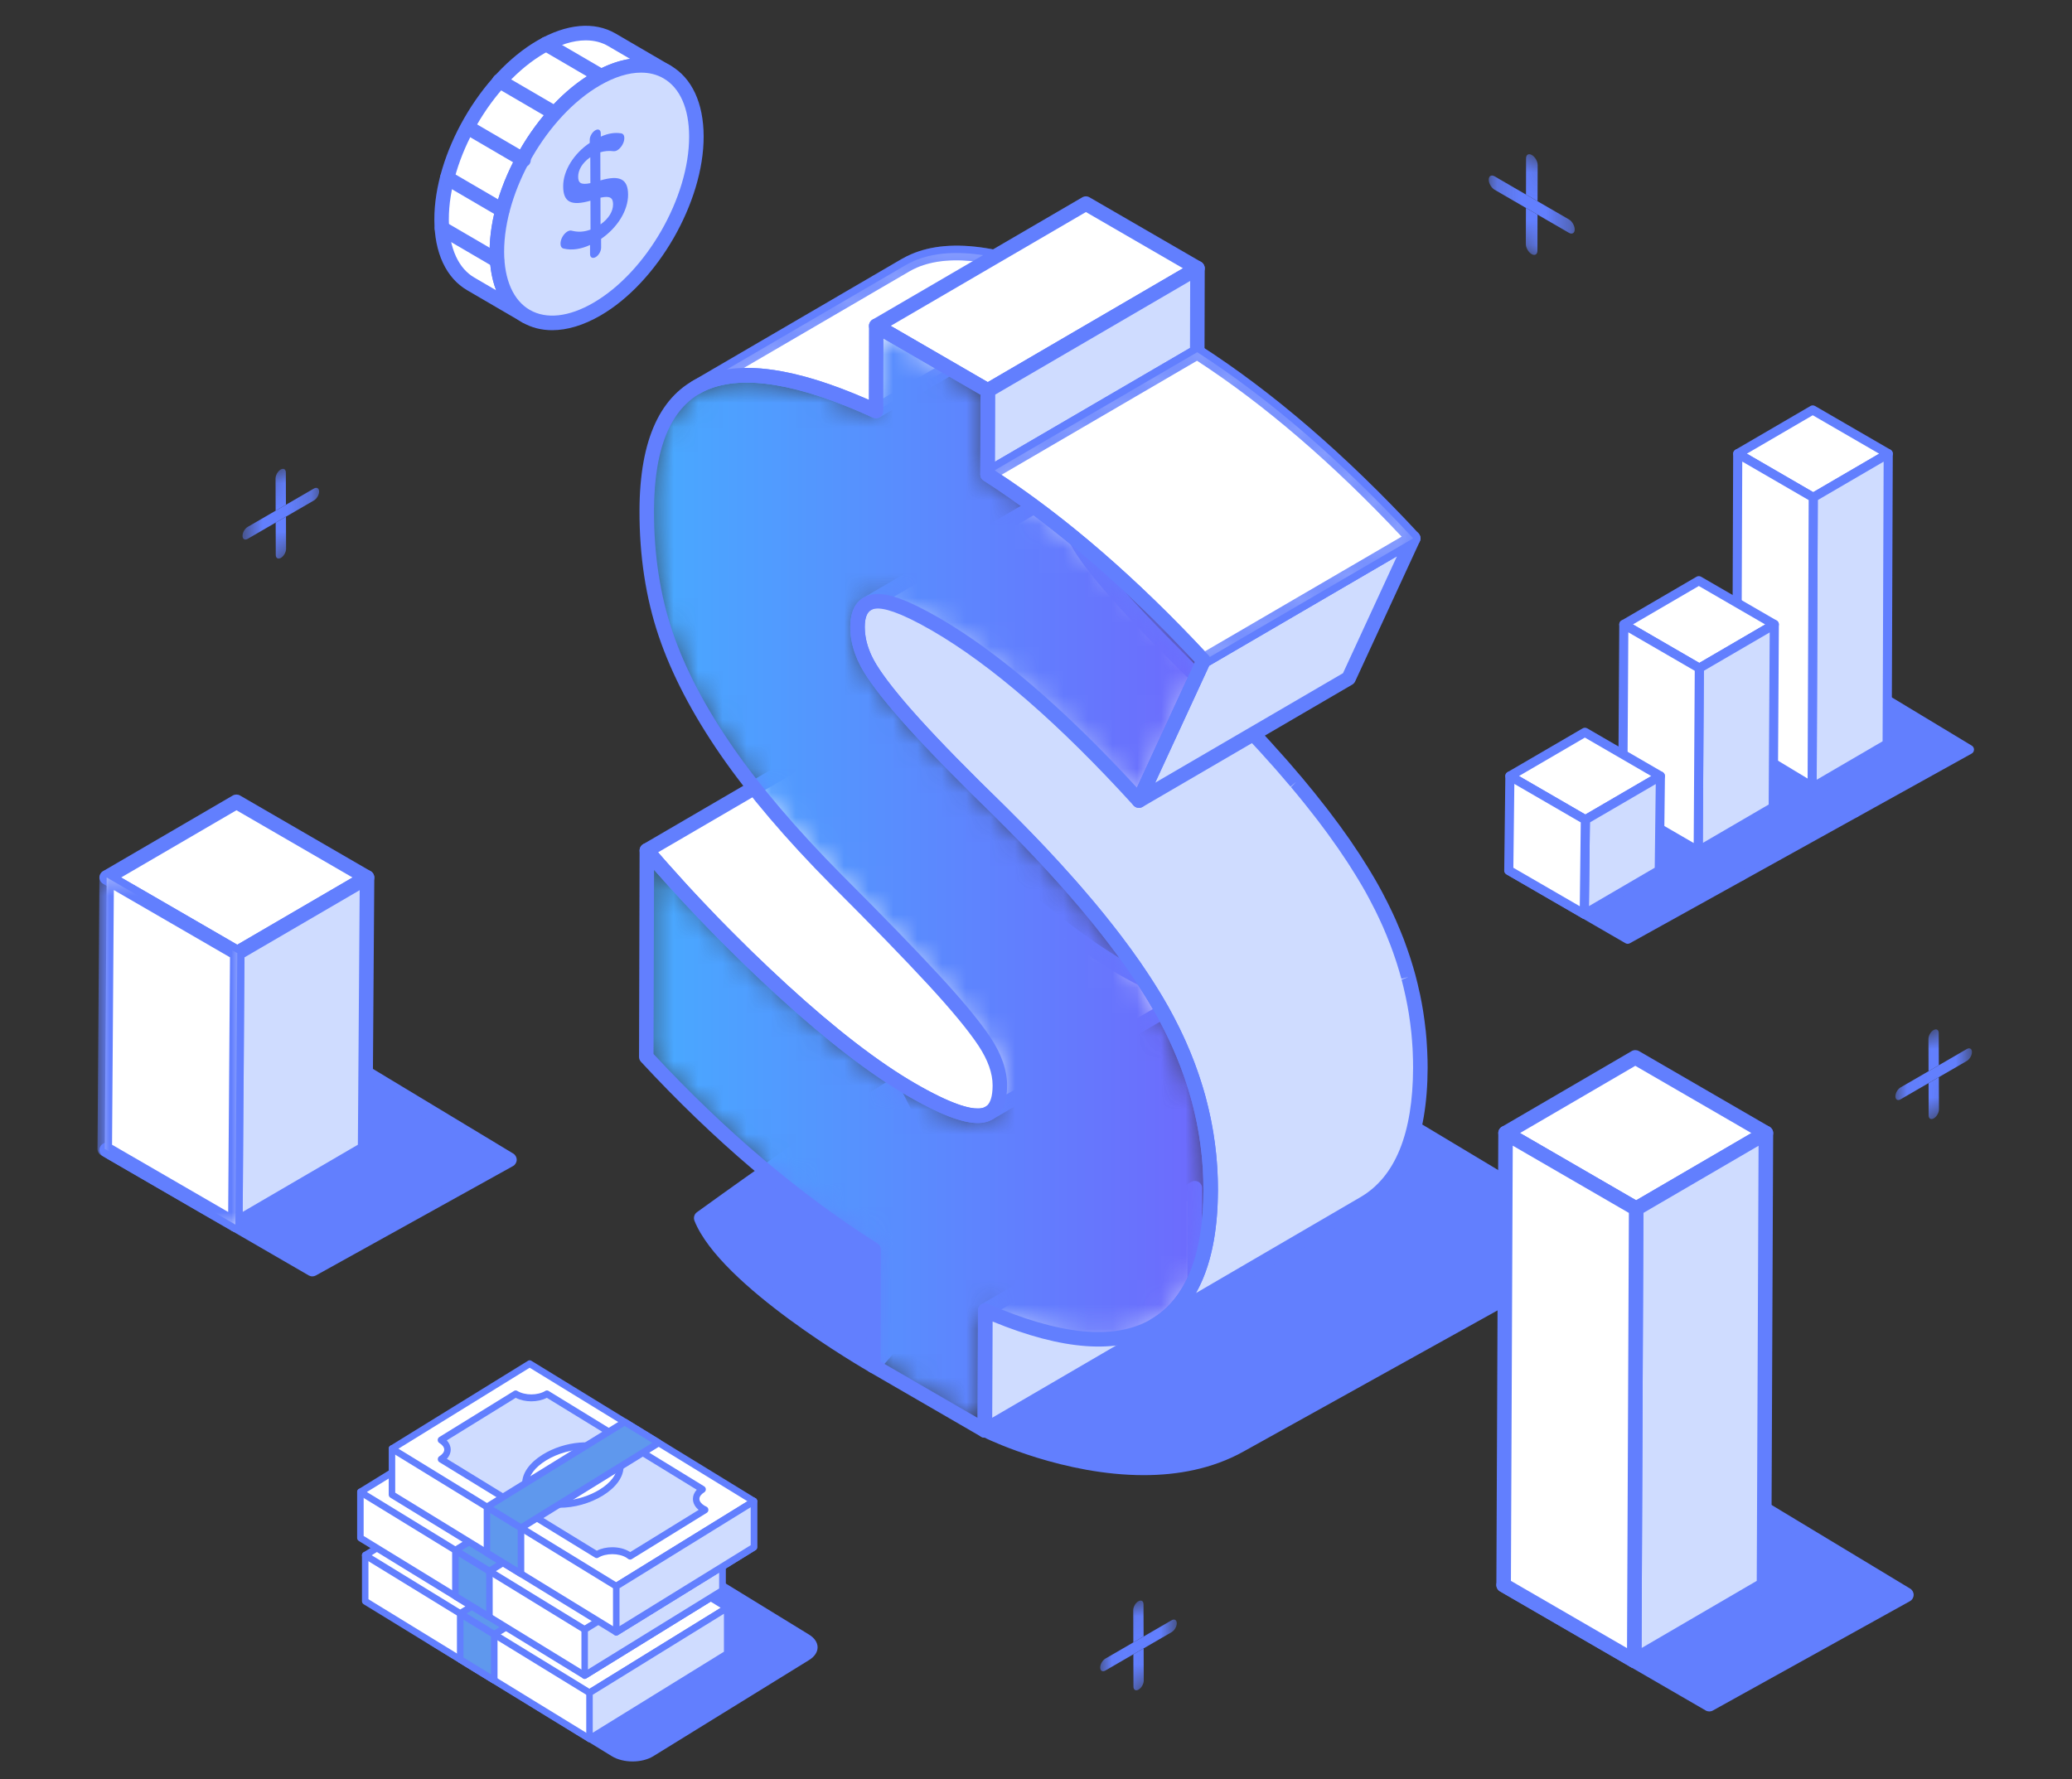 <?xml version="1.0" encoding="UTF-8"?>
<svg width="85px" height="73px" viewBox="0 0 85 73" version="1.1" xmlns="http://www.w3.org/2000/svg" xmlns:xlink="http://www.w3.org/1999/xlink">
    <rect x="0" y="0" width="85" height="73" fill="#333333" stroke="none"/>
    <!-- Generator: sketchtool 53.2 (72643) - https://sketchapp.com -->
    <title>18AB90EB-B75E-4A54-94B7-C4E724EA095F</title>
    <desc>Created with sketchtool.</desc>
    <defs>
        <path d="M9.252,0.847 C9.129,0.901 9.011,0.961 8.897,1.027 L8.897,1.027 L0.296,6.045 C0.409,5.979 0.528,5.919 0.65,5.865 L0.65,5.865 C2.219,5.19 4.565,5.571 7.692,7.008 L7.692,7.008 L16.294,1.991 C14.165,1.014 12.399,0.524 10.994,0.524 L10.994,0.524 C10.334,0.524 9.753,0.632 9.252,0.847 M9.048,1.285 C9.15,1.226 9.259,1.171 9.369,1.124 L9.369,1.124 C10.76,0.524 12.869,0.827 15.64,2.027 L15.64,2.027 L7.675,6.673 C5.56,5.714 3.815,5.239 2.401,5.239 L2.401,5.239 C2.356,5.239 2.313,5.239 2.267,5.24 L2.267,5.24" id="path-1"></path>
        <path d="M9.252,0.847 C9.129,0.901 9.011,0.961 8.897,1.027 L8.897,1.027 L0.296,6.045 C0.409,5.979 0.528,5.919 0.65,5.865 L0.65,5.865 C2.219,5.19 4.565,5.571 7.692,7.008 L7.692,7.008 L16.294,1.991 C14.165,1.014 12.399,0.524 10.994,0.524 L10.994,0.524 C10.334,0.524 9.753,0.632 9.252,0.847 M9.048,1.285 C9.15,1.226 9.259,1.171 9.369,1.124 L9.369,1.124 C10.76,0.524 12.869,0.827 15.64,2.027 L15.64,2.027 L7.675,6.673 C5.56,5.714 3.815,5.239 2.401,5.239 L2.401,5.239 C2.356,5.239 2.313,5.239 2.267,5.24 L2.267,5.24" id="path-3"></path>
        <path d="M0.675,5.379 C3.607,7.265 6.561,9.813 9.535,13.016 L9.535,13.016 L18.136,7.999 C15.163,4.795 12.208,2.248 9.277,0.361 L9.277,0.361 M1.243,5.394 L9.268,0.711 C12.033,2.513 14.856,4.938 17.663,7.931 L17.663,7.931 L9.59,12.639 C6.803,9.657 3.998,7.222 1.243,5.394" id="path-5"></path>
        <path d="M0.675,5.379 C3.607,7.265 6.561,9.813 9.535,13.016 L9.535,13.016 L18.136,7.999 C15.163,4.795 12.208,2.248 9.277,0.361 L9.277,0.361 L0.675,5.379 Z M1.243,5.394 L9.268,0.711 C12.033,2.513 14.856,4.938 17.663,7.931 L17.663,7.931 L9.59,12.639 C6.803,9.657 3.998,7.222 1.243,5.394 L1.243,5.394 Z" id="path-7"></path>
        <path d="M9.801,3.834 C6.673,2.397 4.327,2.015 2.758,2.691 L2.758,2.691 C1.191,3.369 0.405,5.108 0.396,7.914 L0.396,7.914 C0.391,9.75 0.648,11.437 1.169,12.975 L1.169,12.975 C1.688,14.509 2.521,16.108 3.669,17.77 L3.669,17.77 C4.816,19.43 6.325,21.202 8.194,23.087 L8.194,23.087 C9.858,24.749 11.179,26.112 12.159,27.173 L12.159,27.173 C13.14,28.233 13.838,29.082 14.257,29.716 L14.257,29.716 C14.676,30.352 14.885,30.948 14.883,31.511 L14.883,31.511 C14.88,32.326 14.587,32.74 14.004,32.752 L14.004,32.752 C13.421,32.762 12.503,32.404 11.25,31.677 L11.25,31.677 C9.731,30.796 7.971,29.442 5.967,27.608 L5.967,27.608 C3.965,25.774 2.109,23.861 0.401,21.865 L0.401,21.865 L0.377,30.333 C3.367,33.564 6.475,36.201 9.704,38.241 L9.704,38.241 L9.69,43.012 L14.267,45.663 L14.28,40.74 C17.29,42.059 19.581,42.279 21.157,41.405 L21.157,41.405 C22.732,40.53 23.522,38.661 23.531,35.806 L23.531,35.806 C23.538,33.273 22.874,30.814 21.536,28.43 L21.536,28.43 C20.199,26.045 17.992,23.331 14.915,20.288 L14.915,20.288 C13.397,18.812 12.212,17.603 11.357,16.655 L11.357,16.655 C10.505,15.71 9.905,14.954 9.559,14.386 L9.559,14.386 C9.212,13.82 9.043,13.256 9.043,12.696 L9.043,12.696 C9.045,12.049 9.286,11.7 9.766,11.645 L9.766,11.645 C10.246,11.591 11.076,11.906 12.257,12.59 L12.257,12.59 C14.733,14.024 17.509,16.436 20.587,19.819 L20.587,19.819 L23.238,14.074 C20.264,10.871 17.31,8.323 14.377,6.437 L14.377,6.437 L14.387,2.993 L9.81,0.341 L9.801,3.834 Z" id="path-9"></path>
        <linearGradient x1="-0.002%" y1="50.001%" x2="100.001%" y2="50.001%" id="linearGradient-11">
            <stop stop-color="#48AAFF" offset="0%"></stop>
            <stop stop-color="#6E69FD" offset="100%"></stop>
        </linearGradient>
        <polygon id="path-12" points="0.149 4.837 3.674 6.88 3.686 2.813 0.16 0.77"></polygon>
        <polyline id="path-14" points="0.149 4.837 3.674 6.88 3.686 2.813 0.16 0.77"></polyline>
        <polygon id="path-16" points="1.02 2.638 1.03 6.262 4.172 4.44 4.162 0.817"></polygon>
        <polyline id="path-18" points="1.02 2.638 1.03 6.262 4.172 4.44 4.162 0.817"></polyline>
        <polygon id="path-20" points="0.674 1.856 0.683 5.479 3.825 3.658 3.815 0.034"></polygon>
        <polyline id="path-22" points="0.674 1.856 0.683 5.479 3.825 3.658 3.815 0.034"></polyline>
        <polygon id="path-24" points="0.02 2.803 0.031 6.425 3.173 4.604 3.162 0.981"></polygon>
        <polyline id="path-26" points="0.02 2.803 0.031 6.425 3.173 4.604 3.162 0.981"></polyline>
        <polygon id="path-28" points="0 0.458 6.031 0.458 6.031 15.298 0 15.298"></polygon>
    </defs>
    <g id="Symbols" stroke="none" stroke-width="1" fill="none" fill-rule="evenodd">
        <g id="illustration-/-billing">
            <g id="Group-280" transform="translate(4, 0)">
                <g id="Group-25" transform="translate(22.135, 9.858)">
                    <path d="M9.69,46.186 C9.69,46.186 3.669,42.727 2.632,40.124 C8.443,35.926 10.454,34.757 10.454,34.757 L13.803,41.403 L9.69,46.186 Z" id="Fill-1" fill="#627FFE"></path>
                    <path d="M3.003,40.223 C4.086,42.406 8.593,45.185 9.626,45.801 L13.447,41.359 L10.334,35.179 C9.624,35.619 7.447,37.018 3.003,40.223 M9.69,46.484 C9.639,46.484 9.588,46.472 9.542,46.445 C9.292,46.301 3.419,42.905 2.354,40.234 C2.304,40.107 2.346,39.96 2.458,39.881 C8.214,35.722 10.222,34.546 10.304,34.498 C10.376,34.456 10.46,34.446 10.539,34.47 C10.617,34.493 10.683,34.548 10.719,34.621 L14.069,41.268 C14.123,41.377 14.107,41.507 14.028,41.599 L9.915,46.381 C9.856,46.449 9.774,46.484 9.69,46.484" id="Fill-3" fill="#627FFE"></path>
                    <path d="M14.46,48.901 C14.46,48.901 20.493,51.796 24.723,49.448 C28.953,47.098 39.698,41.126 39.698,41.126 L29.95,35.275 L25.435,39.247 L14.46,48.901 Z" id="Fill-5" fill="#627FFE"></path>
                    <path d="M15.01,48.815 C15.59,49.055 16.721,49.48 18.08,49.764 C19.885,50.145 22.477,50.352 24.578,49.185 C28.29,47.124 37.017,42.274 39.1,41.116 L29.982,35.643 L15.01,48.815 Z M20.782,50.672 C17.513,50.672 14.509,49.255 14.332,49.171 C14.241,49.127 14.179,49.042 14.165,48.941 C14.152,48.842 14.188,48.742 14.264,48.676 L29.754,35.05 C29.851,34.965 29.992,34.952 30.103,35.019 L39.849,40.87 C39.941,40.925 39.997,41.024 39.995,41.131 C39.993,41.238 39.935,41.336 39.842,41.387 C39.842,41.387 29.097,47.359 24.867,49.709 C23.586,50.42 22.16,50.672 20.782,50.672 L20.782,50.672 Z" id="Fill-7" fill="#627FFE"></path>
                    <polygon id="Fill-9" fill="#CFDCFF" points="14.281 43.915 22.883 38.898 22.868 43.821 14.267 48.838"></polygon>
                    <path d="M14.578,44.087 L14.566,48.318 L22.571,43.648 L22.583,39.419 L14.578,44.087 Z M14.267,49.136 C14.215,49.136 14.164,49.123 14.118,49.097 C14.025,49.044 13.969,48.945 13.969,48.837 L13.983,43.914 C13.983,43.808 14.039,43.711 14.131,43.657 L22.733,38.64 C22.825,38.586 22.939,38.586 23.031,38.64 C23.124,38.692 23.181,38.791 23.18,38.899 L23.166,43.822 C23.165,43.929 23.109,44.026 23.018,44.079 L14.417,49.096 C14.37,49.123 14.318,49.136 14.267,49.136 L14.267,49.136 Z" id="Fill-11" fill="#627FFE"></path>
                    <path d="M22.605,30.907 C22.023,30.92 21.104,30.56 19.852,29.833 C18.332,28.953 16.572,27.599 14.568,25.764 C14.088,25.325 13.618,24.88 13.156,24.431 C13.003,24.284 12.855,24.134 12.705,23.985 C12.399,23.682 12.092,23.379 11.793,23.072 C11.617,22.891 11.446,22.708 11.273,22.526 C11.006,22.246 10.74,21.965 10.479,21.682 C10.299,21.486 10.123,21.288 9.947,21.091 C9.629,20.737 9.31,20.383 9.003,20.022 L0.401,25.039 C0.55,25.213 0.7,25.387 0.852,25.56 C1.014,25.744 1.181,25.926 1.346,26.109 C1.523,26.305 1.698,26.504 1.877,26.699 C2.139,26.983 2.405,27.265 2.672,27.544 C2.845,27.726 3.016,27.909 3.191,28.089 C3.49,28.396 3.797,28.699 4.104,29.003 C4.254,29.151 4.402,29.301 4.553,29.448 C5.016,29.898 5.486,30.342 5.967,30.781 C7.971,32.616 9.731,33.971 11.25,34.851 C12.503,35.577 13.421,35.937 14.003,35.925 C14.172,35.922 14.316,35.885 14.436,35.815 L23.037,30.797 C22.917,30.868 22.774,30.904 22.605,30.907" id="Fill-13" fill="#FFFFFF"></path>
                    <path d="M0.861,25.116 C0.932,25.199 1.003,25.28 1.075,25.363 C1.173,25.475 1.273,25.585 1.373,25.695 C1.439,25.766 1.503,25.838 1.567,25.91 L1.671,26.025 C1.812,26.183 1.953,26.34 2.095,26.496 C2.356,26.779 2.621,27.059 2.888,27.339 L3.054,27.514 C3.168,27.635 3.285,27.758 3.404,27.879 C3.702,28.185 4.008,28.488 4.313,28.791 L4.493,28.97 C4.582,29.058 4.671,29.147 4.76,29.234 C5.248,29.706 5.708,30.139 6.167,30.561 C8.143,32.369 9.903,33.726 11.4,34.592 C12.895,35.46 13.633,35.638 13.998,35.626 C14.114,35.624 14.211,35.601 14.286,35.556 L21.915,31.106 C21.337,30.952 20.606,30.616 19.702,30.093 C18.169,29.203 16.374,27.823 14.368,25.985 C13.904,25.561 13.44,25.124 12.948,24.646 C12.853,24.556 12.761,24.462 12.669,24.369 L12.497,24.198 C12.188,23.894 11.88,23.59 11.58,23.281 C11.459,23.156 11.34,23.03 11.221,22.905 L11.058,22.733 C10.789,22.451 10.522,22.17 10.26,21.884 C10.114,21.725 9.97,21.566 9.827,21.404 L9.671,21.229 C9.43,20.961 9.182,20.684 8.939,20.405 L0.861,25.116 Z M13.976,36.224 C13.335,36.224 12.394,35.859 11.101,35.11 C9.569,34.221 7.774,32.84 5.766,31.002 C5.302,30.577 4.838,30.139 4.347,29.664 C4.254,29.575 4.164,29.484 4.073,29.394 L3.896,29.216 C3.587,28.911 3.278,28.606 2.978,28.298 C2.858,28.174 2.739,28.049 2.621,27.924 L2.457,27.751 C2.188,27.469 1.92,27.187 1.658,26.901 C1.513,26.743 1.37,26.584 1.228,26.424 L1.125,26.309 C1.061,26.239 0.997,26.168 0.934,26.098 C0.832,25.985 0.728,25.873 0.628,25.757 C0.475,25.583 0.325,25.408 0.175,25.234 C0.117,25.167 0.093,25.077 0.108,24.989 C0.122,24.901 0.175,24.826 0.251,24.781 L8.853,19.763 C8.977,19.691 9.135,19.717 9.228,19.827 C9.517,20.164 9.821,20.503 10.114,20.829 L10.27,21.005 C10.412,21.164 10.553,21.322 10.698,21.479 C10.957,21.761 11.223,22.041 11.488,22.319 L11.653,22.494 C11.77,22.617 11.887,22.74 12.006,22.862 C12.303,23.169 12.609,23.47 12.914,23.772 L13.089,23.946 C13.18,24.036 13.269,24.127 13.361,24.216 C13.849,24.689 14.31,25.124 14.768,25.543 C16.744,27.351 18.504,28.708 20.001,29.576 C21.497,30.442 22.233,30.62 22.599,30.608 L22.6,30.608 C22.716,30.606 22.813,30.584 22.888,30.539 C23.03,30.457 23.212,30.506 23.295,30.648 C23.377,30.79 23.328,30.973 23.187,31.056 L14.586,36.073 C14.422,36.169 14.228,36.22 14.009,36.224 L13.976,36.224 Z" id="Fill-15" fill="#627FFE"></path>
                    <path d="M32.116,33.29 C32.114,33.241 32.112,33.192 32.11,33.145 C32.097,32.926 32.082,32.708 32.059,32.491 L32.048,32.386 C32.026,32.187 32,31.989 31.969,31.793 C31.963,31.754 31.959,31.715 31.953,31.676 C31.918,31.46 31.877,31.246 31.832,31.032 C31.823,30.984 31.813,30.938 31.802,30.891 C31.756,30.682 31.706,30.471 31.65,30.263 C31.648,30.252 31.645,30.241 31.643,30.23 C31.584,30.013 31.519,29.797 31.449,29.582 C31.435,29.534 31.42,29.486 31.403,29.438 C31.333,29.226 31.259,29.013 31.178,28.803 C31.168,28.772 31.155,28.744 31.143,28.714 C31.069,28.519 30.988,28.327 30.905,28.133 C30.894,28.108 30.884,28.08 30.871,28.055 C30.866,28.041 30.86,28.026 30.854,28.014 C30.758,27.8 30.657,27.586 30.552,27.374 C30.53,27.329 30.509,27.286 30.486,27.242 C30.375,27.022 30.26,26.804 30.138,26.586 C30.04,26.412 29.938,26.236 29.83,26.058 C29.797,26.003 29.764,25.949 29.729,25.894 C29.651,25.768 29.57,25.638 29.487,25.508 C29.448,25.449 29.411,25.389 29.372,25.33 C29.279,25.188 29.182,25.045 29.084,24.901 C29.055,24.858 29.027,24.816 28.997,24.773 C28.869,24.588 28.736,24.402 28.598,24.212 C28.565,24.167 28.53,24.121 28.497,24.076 C28.389,23.929 28.278,23.783 28.166,23.634 C28.117,23.57 28.068,23.507 28.018,23.442 C27.91,23.304 27.8,23.164 27.687,23.022 C27.64,22.963 27.592,22.904 27.545,22.843 C27.385,22.645 27.221,22.447 27.052,22.247 C27.047,22.24 27.042,22.234 27.037,22.228 C26.872,22.032 26.703,21.835 26.53,21.636 C26.511,21.615 26.493,21.594 26.474,21.573 C26.442,21.537 26.409,21.499 26.377,21.463 C26.22,21.284 26.059,21.104 25.894,20.923 C25.844,20.867 25.794,20.812 25.743,20.755 C25.537,20.53 25.325,20.302 25.108,20.072 C25.068,20.029 25.026,19.986 24.985,19.943 C24.8,19.749 24.611,19.553 24.42,19.355 C24.356,19.292 24.294,19.227 24.231,19.162 C23.997,18.925 23.761,18.685 23.516,18.444 C21.998,16.968 20.814,15.759 19.96,14.811 C19.841,14.68 19.729,14.554 19.62,14.43 C19.549,14.349 19.479,14.267 19.412,14.189 C19.395,14.171 19.378,14.15 19.361,14.132 C19.277,14.033 19.196,13.936 19.118,13.842 C19.098,13.818 19.078,13.792 19.058,13.768 C19.003,13.7 18.947,13.633 18.895,13.567 C18.87,13.535 18.846,13.506 18.822,13.474 C18.777,13.418 18.735,13.362 18.694,13.308 C18.669,13.276 18.644,13.244 18.621,13.213 C18.582,13.162 18.545,13.111 18.51,13.061 C18.488,13.032 18.466,13.001 18.446,12.972 C18.409,12.921 18.375,12.871 18.342,12.821 C18.326,12.798 18.308,12.772 18.293,12.75 C18.246,12.679 18.202,12.61 18.162,12.544 C18.115,12.468 18.073,12.393 18.033,12.318 C18.019,12.292 18.009,12.268 17.996,12.242 C17.971,12.194 17.946,12.143 17.922,12.092 C17.913,12.07 17.904,12.048 17.895,12.026 C17.864,11.953 17.836,11.88 17.811,11.805 C17.802,11.783 17.795,11.76 17.787,11.738 C17.758,11.649 17.733,11.559 17.713,11.469 C17.711,11.454 17.708,11.44 17.705,11.426 C17.688,11.349 17.677,11.271 17.667,11.195 C17.664,11.171 17.661,11.146 17.659,11.122 C17.65,11.032 17.645,10.942 17.645,10.852 C17.646,10.374 17.779,10.058 18.042,9.903 L9.44,14.921 C9.177,15.075 9.044,15.391 9.043,15.869 C9.043,15.959 9.049,16.05 9.058,16.14 C9.06,16.163 9.062,16.188 9.065,16.212 C9.076,16.289 9.087,16.366 9.103,16.444 C9.106,16.458 9.108,16.472 9.112,16.487 C9.132,16.576 9.157,16.666 9.185,16.755 C9.193,16.778 9.201,16.801 9.21,16.824 C9.235,16.896 9.262,16.969 9.294,17.043 C9.299,17.057 9.303,17.071 9.31,17.086 C9.313,17.093 9.318,17.101 9.321,17.109 C9.345,17.16 9.369,17.211 9.394,17.261 C9.407,17.286 9.418,17.31 9.432,17.335 C9.471,17.41 9.514,17.486 9.56,17.561 C9.601,17.626 9.645,17.696 9.691,17.767 C9.707,17.79 9.723,17.815 9.74,17.838 C9.774,17.887 9.807,17.937 9.845,17.99 C9.865,18.019 9.886,18.049 9.907,18.078 C9.943,18.128 9.981,18.179 10.019,18.231 C10.043,18.261 10.068,18.293 10.092,18.326 C10.133,18.38 10.176,18.435 10.219,18.491 C10.245,18.521 10.269,18.553 10.294,18.586 C10.346,18.649 10.4,18.716 10.454,18.783 C10.476,18.808 10.496,18.834 10.517,18.86 C10.595,18.953 10.675,19.049 10.759,19.149 C10.777,19.169 10.796,19.191 10.814,19.211 C10.872,19.279 10.929,19.346 10.991,19.415 C10.999,19.425 11.009,19.436 11.017,19.446 C11.127,19.57 11.239,19.697 11.358,19.828 C12.213,20.776 13.396,21.985 14.914,23.461 C15.159,23.702 15.396,23.941 15.629,24.18 C15.692,24.244 15.755,24.309 15.819,24.372 C16.009,24.57 16.198,24.765 16.381,24.958 C16.424,25.003 16.466,25.046 16.507,25.089 C16.724,25.32 16.935,25.547 17.141,25.773 C17.192,25.829 17.243,25.884 17.293,25.94 C17.457,26.122 17.618,26.302 17.776,26.48 C17.826,26.538 17.878,26.596 17.928,26.654 C18.102,26.852 18.271,27.051 18.436,27.246 C18.44,27.251 18.445,27.257 18.45,27.263 C18.619,27.463 18.784,27.663 18.943,27.86 C18.991,27.92 19.038,27.979 19.085,28.039 C19.198,28.181 19.308,28.32 19.417,28.46 C19.467,28.524 19.515,28.588 19.564,28.65 C19.677,28.8 19.788,28.947 19.896,29.093 C19.928,29.138 19.964,29.184 19.997,29.229 C20.134,29.419 20.268,29.606 20.396,29.791 C20.426,29.833 20.453,29.876 20.482,29.918 C20.581,30.062 20.677,30.205 20.769,30.346 C20.808,30.407 20.847,30.466 20.885,30.526 C20.969,30.656 21.05,30.784 21.128,30.912 C21.162,30.966 21.195,31.02 21.228,31.075 C21.334,31.253 21.439,31.429 21.537,31.603 C21.659,31.821 21.773,32.04 21.884,32.259 C21.906,32.303 21.929,32.346 21.95,32.39 C22.056,32.604 22.157,32.817 22.251,33.03 C22.269,33.071 22.285,33.111 22.303,33.15 C22.387,33.344 22.466,33.537 22.542,33.732 C22.554,33.76 22.566,33.79 22.577,33.819 C22.657,34.03 22.732,34.243 22.802,34.457 C22.817,34.503 22.832,34.551 22.848,34.598 C22.917,34.814 22.982,35.031 23.041,35.248 C23.044,35.258 23.046,35.269 23.048,35.28 C23.105,35.489 23.155,35.699 23.201,35.91 C23.211,35.957 23.221,36.002 23.231,36.048 C23.276,36.264 23.316,36.478 23.351,36.694 C23.357,36.732 23.362,36.77 23.368,36.809 C23.398,37.006 23.424,37.204 23.446,37.403 C23.45,37.438 23.454,37.473 23.458,37.508 C23.48,37.725 23.496,37.943 23.508,38.162 C23.511,38.209 23.513,38.258 23.515,38.307 C23.525,38.531 23.531,38.754 23.531,38.979 C23.523,41.792 22.756,43.645 21.229,44.537 L29.83,39.52 C31.357,38.628 32.125,36.775 32.133,33.963 C32.133,33.737 32.127,33.513 32.116,33.29" id="Fill-17" fill="#CFDCFF"></path>
                    <path d="M17.355,10.65 L9.59,15.179 C9.426,15.275 9.341,15.508 9.34,15.871 C9.34,15.94 9.345,16.016 9.354,16.111 L9.361,16.176 C9.37,16.244 9.38,16.314 9.395,16.382 C9.396,16.386 9.399,16.406 9.4,16.41 C9.421,16.501 9.443,16.582 9.469,16.664 L9.49,16.725 C9.513,16.793 9.539,16.859 9.567,16.927 C9.572,16.937 9.577,16.949 9.581,16.962 L9.593,16.989 C9.613,17.032 9.637,17.079 9.661,17.127 L9.695,17.195 C9.731,17.264 9.77,17.334 9.814,17.405 C9.853,17.467 9.895,17.534 9.94,17.602 L9.985,17.669 C10.018,17.718 10.052,17.768 10.088,17.816 L10.149,17.901 C10.184,17.951 10.219,17.999 10.257,18.05 L10.328,18.143 C10.369,18.197 10.41,18.251 10.453,18.305 L10.527,18.399 C10.577,18.463 10.631,18.527 10.684,18.593 L10.747,18.669 C10.822,18.761 10.903,18.856 10.986,18.954 L11.053,19.033 C11.106,19.093 11.159,19.155 11.213,19.218 L11.242,19.25 C11.349,19.372 11.461,19.498 11.579,19.628 C12.428,20.569 13.62,21.786 15.122,23.247 C15.369,23.491 15.607,23.731 15.841,23.97 L16.03,24.163 C16.223,24.361 16.412,24.558 16.598,24.753 L16.723,24.884 C16.941,25.115 17.153,25.344 17.361,25.571 L17.512,25.74 C17.678,25.922 17.84,26.102 17.998,26.282 L18.151,26.456 C18.326,26.657 18.497,26.856 18.662,27.053 L18.678,27.071 C18.849,27.273 19.012,27.473 19.174,27.673 L19.317,27.852 C19.432,27.995 19.543,28.136 19.652,28.277 L19.8,28.469 C19.915,28.618 20.026,28.768 20.135,28.916 L20.237,29.053 C20.376,29.244 20.51,29.433 20.641,29.62 L20.728,29.749 C20.827,29.894 20.924,30.039 21.018,30.182 C21.058,30.243 21.097,30.304 21.136,30.365 C21.221,30.495 21.302,30.626 21.382,30.755 L21.483,30.92 C21.592,31.101 21.697,31.28 21.796,31.457 C21.908,31.658 22.024,31.876 22.149,32.124 L22.217,32.258 C22.325,32.476 22.428,32.695 22.523,32.908 L22.576,33.032 C22.662,33.228 22.743,33.426 22.82,33.624 L22.854,33.712 C22.932,33.917 23.007,34.128 23.084,34.362 C23.1,34.411 23.116,34.459 23.132,34.508 C23.212,34.76 23.275,34.97 23.329,35.17 C23.329,35.172 23.333,35.189 23.334,35.192 C23.39,35.402 23.439,35.612 23.491,35.845 L23.523,35.987 C23.569,36.21 23.61,36.433 23.645,36.646 L23.662,36.763 C23.693,36.966 23.72,37.168 23.742,37.371 L23.754,37.478 C23.776,37.69 23.793,37.909 23.805,38.145 L23.813,38.293 C23.824,38.556 23.829,38.774 23.828,38.98 C23.823,40.741 23.521,42.152 22.925,43.202 L29.68,39.262 C31.102,38.432 31.827,36.648 31.834,33.961 C31.835,33.763 31.83,33.554 31.819,33.303 L31.819,33.302 L31.813,33.161 C31.799,32.932 31.783,32.721 31.763,32.521 L31.751,32.419 C31.731,32.225 31.704,32.03 31.675,31.838 L31.658,31.723 C31.625,31.52 31.586,31.308 31.541,31.093 L31.511,30.956 C31.462,30.731 31.413,30.529 31.363,30.34 L31.642,30.231 L31.354,30.308 C31.303,30.117 31.243,29.91 31.167,29.672 L31.121,29.532 C31.045,29.306 30.974,29.102 30.9,28.909 L30.865,28.823 C30.793,28.632 30.713,28.442 30.632,28.252 L30.582,28.136 C30.49,27.93 30.39,27.719 30.286,27.506 L30.225,27.388 C30.096,27.131 29.986,26.927 29.879,26.733 C29.783,26.562 29.68,26.388 29.575,26.214 L29.476,26.052 C29.398,25.925 29.319,25.799 29.237,25.671 L29.122,25.493 C29.03,25.353 28.935,25.213 28.838,25.07 L28.753,24.945 C28.625,24.761 28.494,24.576 28.358,24.389 L28.258,24.253 C28.151,24.109 28.041,23.962 27.93,23.815 C27.881,23.753 27.832,23.689 27.783,23.626 C27.677,23.488 27.567,23.349 27.455,23.209 L27.313,23.032 C27.154,22.835 26.993,22.638 26.824,22.439 L27.037,22.227 L26.809,22.421 C26.646,22.226 26.477,22.03 26.305,21.833 L26.155,21.661 C25.998,21.483 25.837,21.304 25.674,21.124 L25.524,20.958 C25.318,20.732 25.108,20.506 24.892,20.278 L24.77,20.149 C24.585,19.956 24.399,19.76 24.207,19.565 L24.018,19.372 C23.786,19.136 23.55,18.898 23.307,18.656 C21.796,17.189 20.596,15.962 19.739,15.012 C19.62,14.88 19.507,14.753 19.396,14.628 C19.324,14.545 19.254,14.464 19.186,14.384 L19.134,14.325 C19.049,14.226 18.967,14.128 18.889,14.032 L18.828,13.958 C18.771,13.889 18.716,13.82 18.662,13.755 L18.588,13.659 C18.542,13.601 18.499,13.544 18.457,13.49 L18.383,13.392 C18.343,13.339 18.305,13.287 18.268,13.235 L18.203,13.144 C18.166,13.093 18.13,13.041 18.095,12.99 L18.045,12.916 C17.995,12.841 17.949,12.769 17.908,12.699 C17.858,12.619 17.813,12.538 17.77,12.458 L17.73,12.377 C17.703,12.323 17.676,12.268 17.652,12.214 L17.621,12.143 C17.587,12.063 17.557,11.984 17.529,11.905 L17.504,11.83 C17.47,11.726 17.444,11.629 17.423,11.535 L17.416,11.498 C17.397,11.401 17.382,11.316 17.372,11.232 C17.368,11.205 17.365,11.179 17.363,11.151 C17.352,11.037 17.347,10.942 17.347,10.852 C17.347,10.782 17.35,10.715 17.355,10.65 M21.229,44.836 C21.127,44.836 21.027,44.783 20.972,44.687 C20.889,44.544 20.937,44.361 21.079,44.278 C22.5,43.449 23.225,41.665 23.233,38.978 C23.234,38.782 23.229,38.573 23.218,38.32 L23.211,38.179 C23.198,37.952 23.182,37.741 23.161,37.538 L23.15,37.437 C23.128,37.242 23.103,37.047 23.074,36.855 L23.057,36.741 C23.024,36.537 22.984,36.325 22.94,36.11 L22.91,35.975 C22.861,35.749 22.811,35.547 22.761,35.358 C22.761,35.355 22.756,35.336 22.755,35.335 C22.702,35.135 22.643,34.933 22.565,34.69 L22.519,34.551 C22.445,34.325 22.373,34.122 22.298,33.925 L22.265,33.84 C22.19,33.649 22.112,33.46 22.03,33.27 L21.979,33.152 C21.888,32.945 21.789,32.734 21.683,32.524 L21.618,32.394 C21.497,32.154 21.385,31.944 21.277,31.75 C21.181,31.579 21.078,31.405 20.973,31.229 L20.875,31.07 C20.797,30.944 20.718,30.817 20.636,30.688 C20.598,30.63 20.56,30.57 20.521,30.51 C20.429,30.371 20.334,30.23 20.236,30.087 L20.152,29.962 C20.024,29.778 19.893,29.593 19.757,29.407 L19.656,29.271 C19.549,29.126 19.44,28.979 19.328,28.833 L19.181,28.644 C19.075,28.505 18.965,28.365 18.853,28.226 L18.712,28.049 C18.553,27.853 18.391,27.656 18.223,27.456 L18.207,27.437 C18.045,27.245 17.876,27.048 17.704,26.85 L17.553,26.678 C17.395,26.5 17.235,26.321 17.072,26.142 L16.921,25.974 C16.717,25.75 16.507,25.525 16.291,25.295 L16.166,25.165 C15.983,24.972 15.796,24.778 15.605,24.582 L15.417,24.39 C15.184,24.154 14.949,23.915 14.706,23.674 C13.196,22.207 11.995,20.981 11.138,20.03 C11.017,19.896 10.904,19.769 10.794,19.644 L10.767,19.613 C10.71,19.548 10.657,19.486 10.603,19.424 L10.534,19.343 C10.448,19.243 10.366,19.145 10.288,19.05 L10.224,18.972 C10.169,18.905 10.113,18.837 10.061,18.772 L9.985,18.676 C9.941,18.618 9.897,18.562 9.856,18.507 L9.781,18.409 C9.742,18.356 9.703,18.304 9.667,18.253 L9.603,18.165 C9.564,18.11 9.528,18.058 9.493,18.006 L9.444,17.933 C9.394,17.858 9.348,17.786 9.306,17.717 C9.256,17.637 9.211,17.556 9.169,17.476 L9.129,17.395 C9.101,17.34 9.075,17.285 9.049,17.232 L9.037,17.205 C9.032,17.192 9.026,17.178 9.021,17.165 C8.986,17.08 8.955,17.001 8.927,16.921 L8.902,16.846 C8.868,16.743 8.842,16.646 8.821,16.552 C8.819,16.539 8.815,16.527 8.813,16.513 C8.794,16.419 8.781,16.334 8.77,16.249 L8.761,16.169 C8.75,16.052 8.745,15.958 8.746,15.869 C8.747,15.278 8.93,14.872 9.291,14.663 L17.892,9.646 L17.892,9.646 C18.035,9.563 18.217,9.612 18.3,9.754 C18.382,9.896 18.334,10.08 18.191,10.162 L18.19,10.163 C18.027,10.259 17.944,10.492 17.943,10.853 C17.943,10.934 17.948,11.014 17.955,11.094 C17.957,11.114 17.96,11.136 17.963,11.157 C17.971,11.228 17.983,11.296 17.996,11.366 C17.997,11.369 18.002,11.39 18.002,11.392 C18.022,11.484 18.045,11.565 18.07,11.646 L18.086,11.692 C18.114,11.774 18.141,11.842 18.169,11.908 L18.194,11.971 C18.214,12.016 18.238,12.062 18.262,12.109 L18.297,12.179 C18.333,12.247 18.373,12.317 18.415,12.388 C18.454,12.45 18.496,12.517 18.541,12.585 L18.588,12.654 C18.62,12.701 18.653,12.749 18.689,12.8 L18.75,12.884 C18.786,12.934 18.822,12.983 18.86,13.033 L18.93,13.126 C18.97,13.179 19.012,13.233 19.056,13.288 L19.128,13.381 C19.179,13.446 19.234,13.512 19.288,13.579 L19.347,13.65 C19.425,13.744 19.505,13.84 19.588,13.937 L19.637,13.994 C19.704,14.072 19.772,14.152 19.843,14.233 C19.951,14.355 20.062,14.481 20.18,14.611 C21.029,15.551 22.221,16.769 23.724,18.229 C23.971,18.475 24.208,18.714 24.443,18.953 L24.633,19.146 C24.826,19.345 25.015,19.541 25.201,19.737 L25.324,19.867 C25.543,20.097 25.755,20.326 25.963,20.553 L26.115,20.723 C26.28,20.904 26.441,21.086 26.601,21.265 L26.753,21.439 C26.928,21.64 27.099,21.839 27.265,22.036 L27.28,22.053 C27.45,22.256 27.615,22.456 27.776,22.656 L27.919,22.837 C28.033,22.977 28.145,23.118 28.253,23.259 C28.303,23.323 28.353,23.388 28.402,23.452 C28.516,23.601 28.627,23.751 28.736,23.898 L28.838,24.035 C28.977,24.227 29.112,24.416 29.242,24.602 L29.329,24.732 C29.429,24.877 29.526,25.021 29.619,25.165 L29.737,25.348 C29.822,25.478 29.903,25.608 29.982,25.737 L30.084,25.904 C30.194,26.084 30.298,26.263 30.397,26.44 C30.51,26.64 30.623,26.852 30.751,27.108 L30.818,27.241 C30.927,27.46 31.031,27.679 31.125,27.892 L31.177,28.014 C31.263,28.211 31.344,28.408 31.422,28.606 L31.457,28.696 C31.532,28.897 31.607,29.109 31.686,29.344 L31.734,29.491 C31.812,29.737 31.876,29.953 31.93,30.152 L31.937,30.18 C31.991,30.383 32.042,30.595 32.092,30.827 L32.125,30.971 C32.171,31.193 32.212,31.416 32.246,31.628 L32.264,31.748 C32.295,31.95 32.321,32.153 32.343,32.354 L32.356,32.459 C32.377,32.67 32.395,32.889 32.406,33.128 L32.414,33.277 C32.426,33.538 32.432,33.756 32.431,33.963 C32.422,36.878 31.598,38.835 29.981,39.778 L21.379,44.795 C21.331,44.823 21.28,44.836 21.229,44.836" id="Fill-19" fill="#627FFE"></path>
                    <path d="M2.405,6.045 L11.006,1.027 C11.12,0.96 11.238,0.902 11.361,0.848 C12.928,0.172 15.275,0.555 18.402,1.991 L9.801,7.008 C6.674,5.572 4.326,5.189 2.759,5.866 C2.637,5.919 2.517,5.979 2.405,6.045" id="Fill-21" fill="#FFFFFF"></path>
                    <path d="M4.51,5.239 C5.923,5.239 7.669,5.714 9.783,6.671 L17.749,2.027 C14.976,0.827 12.868,0.524 11.478,1.122 C11.366,1.171 11.258,1.226 11.155,1.286 L4.376,5.24 C4.42,5.239 4.464,5.239 4.51,5.239 M9.801,7.307 C9.758,7.307 9.716,7.298 9.677,7.28 C6.642,5.886 4.355,5.503 2.877,6.14 C2.766,6.187 2.66,6.241 2.56,6.3 L2.554,6.303 C2.412,6.386 2.23,6.337 2.148,6.194 C2.064,6.053 2.113,5.87 2.255,5.787 L2.259,5.784 L10.856,0.768 C10.979,0.697 11.109,0.632 11.243,0.574 C12.905,-0.143 15.287,0.233 18.525,1.719 C18.628,1.766 18.694,1.865 18.699,1.976 C18.705,2.087 18.648,2.193 18.552,2.249 L9.951,7.266 C9.904,7.292 9.852,7.307 9.801,7.307" id="Fill-23" fill="#627FFE"></path>
                </g>
                <g id="Group-32" transform="translate(24.243, 9.858)">
                    <g id="Group-28">
                        <mask id="mask-2" fill="white">
                            <use xlink:href="#path-1"></use>
                        </mask>
                        <g id="Clip-27"></g>
                        <path d="M0.297,6.045 L8.898,1.027 C9.011,0.96 9.129,0.902 9.253,0.848 C10.82,0.172 13.167,0.555 16.294,1.991 L7.693,7.008 C4.565,5.572 2.218,5.189 0.651,5.866 C0.528,5.919 0.409,5.979 0.297,6.045" id="Fill-26" fill="#FFFFFF" mask="url(#mask-2)"></path>
                    </g>
                    <g id="Group-31">
                        <mask id="mask-4" fill="white">
                            <use xlink:href="#path-3"></use>
                        </mask>
                        <g id="Clip-30"></g>
                        <path d="M2.402,5.239 C3.815,5.239 5.561,5.714 7.675,6.671 L15.64,2.027 C12.868,0.827 10.76,0.524 9.37,1.122 C9.258,1.171 9.15,1.226 9.047,1.286 L2.268,5.24 C2.312,5.239 2.356,5.239 2.402,5.239 M7.693,7.307 C7.65,7.307 7.608,7.298 7.569,7.28 C4.534,5.886 2.247,5.503 0.769,6.14 C0.658,6.187 0.552,6.241 0.452,6.3 L0.446,6.303 C0.304,6.386 0.122,6.337 0.039,6.194 C-0.044,6.053 0.005,5.87 0.147,5.787 L0.151,5.784 L8.748,0.768 C8.871,0.697 9.001,0.632 9.135,0.574 C10.797,-0.143 13.179,0.233 16.417,1.719 C16.52,1.766 16.586,1.865 16.591,1.976 C16.597,2.087 16.54,2.193 16.444,2.249 L7.843,7.266 C7.796,7.292 7.744,7.307 7.693,7.307" id="Fill-29" fill="#627FFE" mask="url(#mask-4)"></path>
                    </g>
                </g>
                <g id="Group-49" transform="translate(31.622, 7.742)">
                    <polygon id="Fill-33" fill="#FFFFFF" points="0.324 5.63 8.926 0.613 13.503 3.265 4.901 8.283"></polygon>
                    <path d="M0.918,5.629 L4.9,7.937 L12.908,3.266 L8.926,0.959 L0.918,5.629 Z M4.901,8.581 C4.849,8.581 4.799,8.568 4.752,8.541 L0.175,5.889 C0.083,5.835 0.026,5.737 0.026,5.631 C0.026,5.523 0.083,5.425 0.174,5.371 L8.776,0.355 C8.867,0.301 8.981,0.301 9.074,0.355 L13.652,3.006 C13.743,3.059 13.8,3.158 13.8,3.265 C13.8,3.371 13.743,3.47 13.653,3.523 L5.051,8.541 C5.004,8.568 4.953,8.581 4.901,8.581 L4.901,8.581 Z" id="Fill-35" fill="#627FFE"></path>
                    <polygon id="Fill-37" fill="#CFDCFF" points="4.901 8.283 13.503 3.265 13.492 6.71 4.891 11.726"></polygon>
                    <path d="M5.198,8.454 L5.191,11.206 L13.195,6.537 L13.203,3.785 L5.198,8.454 Z M4.89,12.025 C4.84,12.025 4.788,12.011 4.742,11.985 C4.649,11.931 4.593,11.832 4.593,11.725 L4.604,8.282 C4.604,8.175 4.66,8.078 4.751,8.024 L13.352,3.007 C13.445,2.953 13.559,2.953 13.652,3.007 C13.743,3.06 13.8,3.159 13.8,3.266 L13.791,6.71 C13.79,6.815 13.734,6.914 13.642,6.968 L5.041,11.985 C4.995,12.011 4.943,12.025 4.89,12.025 L4.89,12.025 Z" id="Fill-39" fill="#627FFE"></path>
                    <polygon id="Fill-41" fill="#CFDCFF" points="13.751 19.365 22.353 14.348 19.702 20.091 11.1 25.109"></polygon>
                    <path d="M13.982,19.576 L11.768,24.374 L19.472,19.881 L21.686,15.083 L13.982,19.576 Z M11.1,25.408 C11.028,25.408 10.956,25.381 10.899,25.33 C10.803,25.242 10.776,25.102 10.83,24.983 L13.481,19.24 C13.507,19.184 13.549,19.137 13.602,19.107 L22.204,14.089 C22.316,14.023 22.457,14.039 22.554,14.127 C22.65,14.215 22.678,14.354 22.623,14.474 L19.972,20.216 C19.946,20.273 19.904,20.319 19.851,20.35 L11.25,25.368 C11.203,25.394 11.151,25.408 11.1,25.408 L11.1,25.408 Z" id="Fill-43" fill="#627FFE"></path>
                    <path d="M4.891,11.726 L13.493,6.709 C16.424,8.596 19.379,11.142 22.352,14.348 L13.751,19.365 C10.777,16.159 7.823,13.613 4.891,11.726" id="Fill-45" fill="#FFFFFF"></path>
                    <path d="M5.459,11.741 C8.214,13.57 11.019,16.004 13.807,18.987 L21.88,14.278 C19.072,11.286 16.249,8.86 13.484,7.059 L5.459,11.741 Z M13.752,19.664 C13.671,19.664 13.592,19.631 13.534,19.568 C10.589,16.395 7.627,13.841 4.73,11.978 C4.643,11.922 4.591,11.823 4.593,11.719 C4.595,11.616 4.651,11.52 4.741,11.468 L13.343,6.45 C13.44,6.394 13.56,6.396 13.653,6.457 C16.593,8.348 19.593,10.933 22.571,14.143 C22.632,14.21 22.661,14.302 22.647,14.392 C22.633,14.482 22.581,14.56 22.502,14.606 L13.901,19.623 C13.854,19.651 13.803,19.664 13.752,19.664 L13.752,19.664 Z" id="Fill-47" fill="#627FFE"></path>
                </g>
                <g id="Group-56" transform="translate(35.838, 14.09)">
                    <g id="Group-52">
                        <mask id="mask-6" fill="white">
                            <use xlink:href="#path-5"></use>
                        </mask>
                        <g id="Clip-51"></g>
                        <path d="M0.675,5.379 L9.277,0.362 C12.208,2.248 15.163,4.795 18.136,8 L9.535,13.017 C6.561,9.811 3.607,7.265 0.675,5.379" id="Fill-50" fill="#FFFFFF" mask="url(#mask-6)"></path>
                    </g>
                    <g id="Group-55">
                        <mask id="mask-8" fill="white">
                            <use xlink:href="#path-7"></use>
                        </mask>
                        <g id="Clip-54"></g>
                        <path d="M1.243,5.393 C3.998,7.222 6.803,9.657 9.591,12.639 L17.664,7.93 C14.856,4.938 12.033,2.512 9.268,0.711 L1.243,5.393 Z M9.536,13.316 C9.455,13.316 9.376,13.283 9.318,13.22 C6.373,10.047 3.411,7.493 0.514,5.63 C0.427,5.574 0.375,5.475 0.377,5.371 C0.379,5.268 0.435,5.172 0.525,5.12 L9.127,0.102 C9.224,0.046 9.344,0.048 9.437,0.109 C12.376,2 15.376,4.586 18.355,7.796 C18.416,7.862 18.445,7.954 18.431,8.044 C18.417,8.134 18.365,8.212 18.286,8.258 L9.684,13.275 C9.638,13.303 9.586,13.316 9.536,13.316 L9.536,13.316 Z" id="Fill-53" fill="#627FFE" mask="url(#mask-8)"></path>
                    </g>
                </g>
                <g id="Group-59" transform="translate(22.135, 13.032)">
                    <mask id="mask-10" fill="white">
                        <use xlink:href="#path-9"></use>
                    </mask>
                    <g id="Clip-58"></g>
                    <path d="M9.801,3.834 C6.673,2.397 4.327,2.015 2.758,2.691 L2.758,2.691 C1.191,3.369 0.405,5.108 0.396,7.914 L0.396,7.914 C0.391,9.75 0.648,11.437 1.169,12.975 L1.169,12.975 C1.688,14.509 2.521,16.108 3.669,17.77 L3.669,17.77 C4.816,19.43 6.325,21.202 8.194,23.087 L8.194,23.087 C9.858,24.749 11.179,26.112 12.159,27.173 L12.159,27.173 C13.14,28.233 13.838,29.082 14.257,29.716 L14.257,29.716 C14.676,30.352 14.885,30.948 14.883,31.511 L14.883,31.511 C14.88,32.326 14.587,32.74 14.004,32.752 L14.004,32.752 C13.421,32.762 12.503,32.404 11.25,31.677 L11.25,31.677 C9.731,30.796 7.971,29.442 5.967,27.608 L5.967,27.608 C3.965,25.774 2.109,23.861 0.401,21.865 L0.401,21.865 L0.377,30.333 C3.367,33.564 6.475,36.201 9.704,38.241 L9.704,38.241 L9.69,43.012 L14.267,45.663 L14.28,40.74 C17.29,42.059 19.581,42.279 21.157,41.405 L21.157,41.405 C22.732,40.53 23.522,38.661 23.531,35.806 L23.531,35.806 C23.538,33.273 22.874,30.814 21.536,28.43 L21.536,28.43 C20.199,26.045 17.992,23.331 14.915,20.288 L14.915,20.288 C13.397,18.812 12.212,17.603 11.357,16.655 L11.357,16.655 C10.505,15.71 9.905,14.954 9.559,14.386 L9.559,14.386 C9.212,13.82 9.043,13.256 9.043,12.696 L9.043,12.696 C9.045,12.049 9.286,11.7 9.766,11.645 L9.766,11.645 C10.246,11.591 11.076,11.906 12.257,12.59 L12.257,12.59 C14.733,14.024 17.509,16.436 20.587,19.819 L20.587,19.819 L23.238,14.074 C20.264,10.871 17.31,8.323 14.377,6.437 L14.377,6.437 L14.387,2.993 L9.81,0.341 L9.801,3.834 Z" id="Fill-57" fill="url(#linearGradient-11)" mask="url(#mask-10)"></path>
                </g>
                <g id="Group-110" transform="translate(22.135, 13.032)">
                    <path d="M9.988,42.839 L13.97,45.148 L13.983,40.74 C13.984,40.64 14.033,40.546 14.118,40.491 C14.202,40.437 14.307,40.427 14.4,40.467 C17.304,41.738 19.529,41.965 21.012,41.142 C22.478,40.329 23.226,38.533 23.233,35.805 C23.241,33.336 22.582,30.903 21.277,28.577 C19.959,26.228 17.749,23.51 14.706,20.5 C13.195,19.033 11.995,17.807 11.137,16.856 C10.275,15.9 9.659,15.123 9.306,14.543 C8.933,13.933 8.744,13.311 8.745,12.696 C8.748,11.619 9.366,11.389 9.733,11.348 C10.293,11.285 11.139,11.599 12.405,12.331 C14.813,13.726 17.537,16.065 20.504,19.287 L22.883,14.131 C19.983,11.027 17.069,8.522 14.217,6.687 C14.131,6.632 14.08,6.537 14.08,6.436 L14.089,3.164 L10.107,0.857 L10.098,3.835 C10.098,3.937 10.046,4.031 9.962,4.086 C9.876,4.141 9.769,4.148 9.677,4.106 C6.642,2.713 4.355,2.33 2.876,2.967 C1.436,3.588 0.702,5.253 0.694,7.915 C0.689,9.71 0.944,11.381 1.451,12.879 C1.957,14.378 2.786,15.966 3.913,17.599 C5.045,19.236 6.556,21.012 8.406,22.877 C10.064,24.533 11.4,25.911 12.377,26.969 C13.362,28.035 14.078,28.904 14.506,29.551 C14.955,30.235 15.182,30.894 15.18,31.512 C15.177,32.831 14.445,33.041 14.009,33.05 C13.369,33.063 12.417,32.699 11.101,31.936 C9.568,31.047 7.773,29.667 5.766,27.829 C3.96,26.174 2.257,24.438 0.696,22.662 L0.675,30.216 C3.611,33.377 6.701,35.991 9.861,37.989 C9.949,38.044 10.002,38.14 10.002,38.242 L9.988,42.839 Z M14.267,45.962 C14.216,45.962 14.164,45.949 14.118,45.923 L9.541,43.271 C9.448,43.217 9.391,43.119 9.392,43.011 L9.405,38.406 C6.221,36.374 3.11,33.727 0.159,30.536 C0.107,30.48 0.079,30.408 0.08,30.332 L0.103,21.865 C0.104,21.74 0.181,21.628 0.298,21.585 C0.415,21.541 0.546,21.575 0.627,21.67 C2.311,23.64 4.176,25.563 6.167,27.387 C8.143,29.196 9.903,30.552 11.399,31.419 C12.896,32.286 13.633,32.464 13.998,32.452 C14.187,32.449 14.583,32.442 14.585,31.51 C14.587,31.011 14.393,30.464 14.009,29.881 C13.599,29.261 12.903,28.418 11.941,27.375 C10.969,26.322 9.638,24.951 7.984,23.299 C6.109,21.409 4.575,19.606 3.423,17.94 C2.265,16.26 1.411,14.621 0.887,13.069 C0.359,11.51 0.093,9.775 0.099,7.913 C0.107,4.99 0.962,3.142 2.641,2.417 C4.231,1.732 6.478,2.044 9.504,3.373 L9.513,0.339 C9.513,0.233 9.569,0.134 9.661,0.081 C9.754,0.028 9.868,0.028 9.959,0.081 L14.536,2.734 C14.629,2.788 14.686,2.886 14.686,2.993 L14.675,6.273 C17.571,8.156 20.524,10.712 23.456,13.871 C23.538,13.96 23.559,14.09 23.508,14.201 L20.857,19.945 C20.815,20.036 20.731,20.099 20.632,20.114 C20.534,20.129 20.434,20.095 20.367,20.021 C17.323,16.675 14.544,14.26 12.108,12.848 C10.714,12.042 10.084,11.91 9.799,11.942 C9.651,11.959 9.343,11.994 9.341,12.697 C9.34,13.199 9.499,13.717 9.813,14.231 C10.147,14.779 10.74,15.527 11.578,16.455 C12.427,17.395 13.619,18.613 15.122,20.073 C18.206,23.124 20.451,25.886 21.796,28.283 C23.152,30.7 23.836,33.232 23.829,35.807 C23.82,38.767 22.97,40.74 21.3,41.666 C19.721,42.542 17.46,42.381 14.577,41.191 L14.565,45.665 C14.565,45.771 14.508,45.869 14.415,45.923 C14.37,45.95 14.318,45.962 14.267,45.962 L14.267,45.962 Z" id="Fill-60" fill="#627FFE"></path>
                    <polygon id="Fill-62" fill="#627FFE" points="49.985 20.32 54.66 17.726 50.025 14.929 45.108 17.494"></polygon>
                    <path d="M45.496,17.504 L49.987,20.104 L54.286,17.72 L50.019,15.145 L45.496,17.504 Z M49.985,20.507 C49.953,20.507 49.921,20.499 49.892,20.482 L45.014,17.657 C44.954,17.622 44.918,17.559 44.92,17.49 C44.921,17.422 44.96,17.36 45.021,17.328 L49.94,14.762 C49.997,14.732 50.066,14.735 50.122,14.768 L54.756,17.565 C54.813,17.6 54.847,17.663 54.845,17.729 C54.844,17.796 54.808,17.858 54.749,17.89 L50.076,20.484 C50.047,20.5 50.016,20.507 49.985,20.507 L49.985,20.507 Z" id="Fill-64" fill="#627FFE"></path>
                    <polygon id="Fill-66" fill="#FFFFFF" points="51.327 5.584 48.25 7.378 45.153 5.584 48.23 3.79"></polygon>
                    <path d="M45.526,5.584 L48.249,7.163 L50.954,5.585 L48.23,4.007 L45.526,5.584 Z M48.25,7.567 C48.218,7.567 48.185,7.558 48.157,7.542 L45.06,5.747 C45.002,5.713 44.966,5.651 44.966,5.585 C44.966,5.518 45.002,5.456 45.06,5.422 L48.137,3.627 C48.193,3.593 48.266,3.593 48.323,3.627 L51.42,5.422 C51.477,5.456 51.514,5.517 51.514,5.584 C51.514,5.651 51.478,5.713 51.421,5.746 L48.344,7.541 C48.315,7.558 48.282,7.567 48.25,7.567 L48.25,7.567 Z" id="Fill-68" fill="#627FFE"></path>
                    <polygon id="Fill-70" fill="#CFDCFF" points="51.327 5.584 51.282 17.495 48.204 19.289 48.25 7.378"></polygon>
                    <path d="M48.437,7.487 L48.392,18.963 L51.095,17.386 L51.138,5.911 L48.437,7.487 Z M48.204,19.477 C48.172,19.477 48.14,19.469 48.111,19.452 C48.053,19.418 48.017,19.357 48.018,19.289 L48.063,7.378 C48.063,7.312 48.099,7.25 48.156,7.217 L51.233,5.422 C51.29,5.389 51.362,5.389 51.42,5.422 C51.479,5.456 51.514,5.518 51.513,5.585 L51.468,17.496 C51.468,17.561 51.433,17.624 51.375,17.656 L48.297,19.452 C48.269,19.469 48.237,19.477 48.204,19.477 L48.204,19.477 Z" id="Fill-72" fill="#627FFE"></path>
                    <polygon id="Fill-74" fill="#FFFFFF" points="48.25 7.379 48.204 19.289 45.108 17.495 45.154 5.584"></polygon>
                    <path d="M45.294,17.387 L48.019,18.964 L48.063,7.488 L45.338,5.908 L45.294,17.387 Z M48.204,19.478 C48.172,19.478 48.14,19.469 48.112,19.451 L45.014,17.657 C44.956,17.624 44.921,17.562 44.921,17.494 L44.965,5.584 C44.966,5.517 45.002,5.455 45.059,5.421 C45.117,5.389 45.189,5.389 45.247,5.421 L48.343,7.217 C48.401,7.251 48.437,7.313 48.436,7.38 L48.391,19.29 C48.391,19.357 48.355,19.418 48.298,19.452 C48.269,19.469 48.237,19.478 48.204,19.478 L48.204,19.478 Z" id="Fill-76" fill="#627FFE"></path>
                    <polygon id="Fill-78" fill="#627FFE" points="40.637 25.508 45.312 22.914 40.677 20.116 35.759 22.682"></polygon>
                    <path d="M36.148,22.691 L40.64,25.293 L44.938,22.907 L40.671,20.332 L36.148,22.691 Z M40.637,25.696 C40.606,25.696 40.572,25.686 40.544,25.67 L35.667,22.846 C35.606,22.811 35.572,22.747 35.573,22.678 C35.574,22.61 35.613,22.547 35.674,22.516 L40.591,19.95 C40.649,19.919 40.718,19.923 40.775,19.955 L45.407,22.754 C45.465,22.788 45.499,22.85 45.498,22.918 C45.497,22.984 45.46,23.046 45.402,23.078 L40.728,25.672 C40.7,25.688 40.668,25.696 40.637,25.696 L40.637,25.696 Z" id="Fill-80" fill="#627FFE"></path>
                    <polygon id="Fill-82" fill="#627FFE" points="45.312 22.914 49.985 20.32 45.352 17.522 40.433 20.089"></polygon>
                    <path d="M40.822,20.097 L45.313,22.699 L49.611,20.313 L45.344,17.738 L40.822,20.097 Z M45.312,23.102 C45.279,23.102 45.246,23.093 45.218,23.076 L40.34,20.252 C40.281,20.217 40.245,20.153 40.246,20.084 C40.248,20.017 40.286,19.953 40.347,19.923 L45.265,17.356 C45.323,17.326 45.392,17.328 45.448,17.362 L50.081,20.16 C50.139,20.194 50.173,20.256 50.172,20.324 C50.171,20.39 50.134,20.452 50.075,20.484 L45.402,23.077 C45.373,23.093 45.342,23.102 45.312,23.102 L45.312,23.102 Z" id="Fill-84" fill="#627FFE"></path>
                    <polygon id="Fill-86" fill="#FFFFFF" points="46.653 12.59 43.576 14.385 40.479 12.59 43.556 10.796"></polygon>
                    <path d="M40.852,12.59 L43.576,14.169 L46.28,12.591 L43.556,11.013 L40.852,12.59 Z M43.576,14.573 C43.544,14.573 43.511,14.564 43.482,14.548 L40.385,12.753 C40.327,12.719 40.293,12.658 40.293,12.591 C40.293,12.524 40.327,12.462 40.385,12.429 L43.462,10.633 C43.519,10.6 43.592,10.6 43.649,10.633 L46.747,12.428 C46.804,12.462 46.84,12.523 46.84,12.59 C46.84,12.657 46.804,12.719 46.747,12.752 L43.67,14.547 C43.641,14.564 43.609,14.573 43.576,14.573 L43.576,14.573 Z" id="Fill-88" fill="#627FFE"></path>
                    <polygon id="Fill-90" fill="#CFDCFF" points="46.653 12.59 46.607 20.089 43.531 21.883 43.576 14.385"></polygon>
                    <path d="M43.762,14.493 L43.719,21.556 L46.421,19.981 L46.464,12.918 L43.762,14.493 Z M43.53,22.071 C43.498,22.071 43.466,22.062 43.437,22.046 C43.379,22.011 43.344,21.95 43.344,21.882 L43.389,14.384 C43.389,14.318 43.425,14.256 43.482,14.223 L46.559,12.428 C46.617,12.395 46.687,12.395 46.746,12.428 C46.805,12.462 46.84,12.524 46.84,12.591 L46.795,20.09 C46.794,20.156 46.759,20.217 46.701,20.251 L43.624,22.046 C43.596,22.062 43.563,22.071 43.53,22.071 L43.53,22.071 Z" id="Fill-92" fill="#627FFE"></path>
                    <polygon id="Fill-94" fill="#FFFFFF" points="43.576 14.386 43.531 21.883 40.434 20.089 40.479 12.59"></polygon>
                    <path d="M40.621,19.98 L43.346,21.56 L43.389,14.493 L40.664,12.914 L40.621,19.98 Z M43.531,22.072 C43.497,22.072 43.466,22.062 43.437,22.045 L40.339,20.251 C40.282,20.217 40.247,20.155 40.247,20.088 L40.292,12.589 C40.292,12.523 40.329,12.461 40.386,12.427 C40.444,12.395 40.514,12.395 40.572,12.427 L43.67,14.223 C43.727,14.257 43.763,14.318 43.763,14.387 L43.718,21.885 C43.718,21.951 43.681,22.013 43.624,22.045 C43.594,22.063 43.563,22.072 43.531,22.072 L43.531,22.072 Z" id="Fill-96" fill="#627FFE"></path>
                    <polygon id="Fill-98" fill="#FFFFFF" points="41.979 18.812 38.902 20.606 35.805 18.812 38.883 17.017"></polygon>
                    <path d="M36.178,18.811 L38.902,20.389 L41.605,18.812 L38.882,17.233 L36.178,18.811 Z M38.902,20.793 C38.87,20.793 38.837,20.785 38.809,20.769 L35.712,18.974 C35.654,18.941 35.618,18.878 35.618,18.812 C35.618,18.745 35.653,18.683 35.711,18.65 L38.789,16.855 C38.845,16.821 38.919,16.821 38.976,16.853 L42.072,18.649 C42.129,18.683 42.166,18.745 42.166,18.812 C42.166,18.877 42.13,18.94 42.073,18.974 L38.997,20.769 C38.967,20.785 38.934,20.793 38.902,20.793 L38.902,20.793 Z" id="Fill-100" fill="#627FFE"></path>
                    <polygon id="Fill-102" fill="#CFDCFF" points="41.979 18.812 41.933 22.682 38.856 24.477 38.902 20.606"></polygon>
                    <path d="M39.088,20.715 L39.048,24.149 L41.747,22.574 L41.789,19.14 L39.088,20.715 Z M38.856,24.664 C38.824,24.664 38.792,24.657 38.762,24.639 C38.704,24.606 38.67,24.543 38.671,24.476 L38.715,20.605 C38.716,20.538 38.752,20.477 38.808,20.444 L41.885,18.65 C41.942,18.616 42.014,18.616 42.073,18.65 C42.131,18.684 42.167,18.747 42.166,18.814 L42.121,22.685 C42.12,22.751 42.085,22.811 42.028,22.845 L38.95,24.64 C38.922,24.657 38.89,24.664 38.856,24.664 L38.856,24.664 Z" id="Fill-104" fill="#627FFE"></path>
                    <polygon id="Fill-106" fill="#FFFFFF" points="38.902 20.606 38.856 24.478 35.76 22.682 35.805 18.812"></polygon>
                    <path d="M35.948,22.575 L38.673,24.154 L38.713,20.714 L35.988,19.134 L35.948,22.575 Z M38.857,24.665 C38.824,24.665 38.791,24.657 38.763,24.64 L35.666,22.846 C35.608,22.812 35.572,22.748 35.573,22.68 L35.619,18.809 C35.619,18.743 35.656,18.681 35.713,18.649 C35.769,18.616 35.841,18.616 35.898,18.649 L38.996,20.444 C39.054,20.478 39.09,20.54 39.089,20.609 L39.044,24.48 C39.043,24.546 39.006,24.608 38.95,24.64 C38.92,24.657 38.888,24.665 38.857,24.665 L38.857,24.665 Z" id="Fill-108" fill="#627FFE"></path>
                </g>
                <g id="Group-117" transform="translate(56.919, 4.568)">
                    <g id="Group-113">
                        <mask id="mask-13" fill="white">
                            <use xlink:href="#path-12"></use>
                        </mask>
                        <g id="Clip-112"></g>
                        <path d="M1.923,1.792 C1.793,1.716 1.685,1.777 1.685,1.929 L1.682,3.414 L2.156,3.69 L2.161,2.204 C2.162,2.053 2.054,1.867 1.923,1.792 L1.923,1.792 Z M2.155,4.238 L1.68,3.963 L1.676,5.449 C1.676,5.6 1.781,5.782 1.912,5.859 C2.043,5.934 2.15,5.874 2.151,5.724 L2.155,4.238 Z" id="Fill-111" fill="#627FFE" mask="url(#mask-13)"></path>
                    </g>
                    <g id="Group-116">
                        <mask id="mask-15" fill="white">
                            <use xlink:href="#path-14"></use>
                        </mask>
                        <g id="Clip-115"></g>
                        <path d="M3.445,4.436 L2.156,3.69 L1.681,3.414 L0.392,2.667 C0.262,2.592 0.155,2.652 0.154,2.804 C0.154,2.955 0.26,3.139 0.391,3.216 L1.679,3.963 L2.155,4.238 L3.443,4.985 C3.574,5.06 3.68,4.998 3.681,4.848 C3.681,4.696 3.575,4.512 3.445,4.436" id="Fill-114" fill="#627FFE" mask="url(#mask-15)"></path>
                    </g>
                </g>
                <g id="Group-134" transform="translate(56.919, 42.655)">
                    <polygon id="Fill-118" fill="#627FFE" points="9.202 27.272 17.288 22.786 9.272 17.946 0.765 22.385"></polygon>
                    <path d="M1.384,22.399 L9.205,26.928 L16.691,22.774 L9.262,18.289 L1.384,22.399 Z M9.202,27.571 C9.15,27.571 9.1,27.558 9.053,27.531 L0.616,22.643 C0.522,22.589 0.465,22.488 0.467,22.378 C0.47,22.269 0.53,22.169 0.627,22.12 L9.136,17.682 C9.226,17.633 9.337,17.637 9.425,17.691 L17.44,22.529 C17.531,22.584 17.587,22.685 17.585,22.79 C17.583,22.897 17.525,22.995 17.432,23.047 L9.346,27.534 C9.302,27.559 9.253,27.571 9.202,27.571 L9.202,27.571 Z" id="Fill-120" fill="#627FFE"></path>
                    <polygon id="Fill-122" fill="#FFFFFF" points="11.523 3.838 6.201 6.943 0.843 3.838 6.166 0.733"></polygon>
                    <path d="M1.438,3.837 L6.201,6.596 L10.929,3.838 L6.166,1.079 L1.438,3.837 Z M6.202,7.241 C6.15,7.241 6.099,7.228 6.052,7.201 L0.694,4.096 C0.603,4.043 0.546,3.945 0.546,3.838 C0.545,3.731 0.602,3.633 0.693,3.58 L6.016,0.475 C6.109,0.421 6.222,0.421 6.316,0.474 L11.672,3.579 C11.765,3.633 11.822,3.73 11.822,3.837 C11.822,3.944 11.765,4.042 11.673,4.096 L6.35,7.201 C6.304,7.228 6.252,7.241 6.202,7.241 L6.202,7.241 Z" id="Fill-124" fill="#627FFE"></path>
                    <polygon id="Fill-126" fill="#CFDCFF" points="11.523 3.838 11.445 22.384 6.122 25.489 6.201 6.943"></polygon>
                    <path d="M6.498,7.115 L6.423,24.969 L11.148,22.213 L11.223,4.359 L6.498,7.115 Z M6.123,25.788 C6.071,25.788 6.019,25.776 5.973,25.748 C5.881,25.695 5.824,25.596 5.824,25.488 L5.903,6.941 C5.904,6.835 5.959,6.738 6.051,6.685 L11.374,3.58 C11.467,3.525 11.579,3.526 11.672,3.578 C11.765,3.632 11.822,3.732 11.822,3.839 L11.743,22.387 C11.743,22.492 11.686,22.59 11.595,22.643 L6.272,25.747 C6.226,25.776 6.174,25.788 6.123,25.788 L6.123,25.788 Z" id="Fill-128" fill="#627FFE"></path>
                    <polygon id="Fill-130" fill="#FFFFFF" points="6.201 6.943 6.122 25.489 0.766 22.385 0.844 3.838"></polygon>
                    <path d="M1.064,22.213 L5.827,24.973 L5.903,7.115 L1.139,4.355 L1.064,22.213 Z M6.122,25.789 C6.071,25.789 6.019,25.775 5.974,25.749 L0.616,22.644 C0.523,22.59 0.467,22.491 0.467,22.383 L0.546,3.836 C0.546,3.729 0.603,3.632 0.695,3.579 C0.787,3.526 0.901,3.526 0.993,3.579 L6.35,6.683 C6.443,6.737 6.499,6.837 6.499,6.943 L6.421,25.492 C6.42,25.598 6.363,25.696 6.27,25.749 C6.225,25.775 6.174,25.789 6.122,25.789 L6.122,25.789 Z" id="Fill-132" fill="#627FFE"></path>
                </g>
                <g id="Group-141" transform="translate(72.73, 40.539)">
                    <g id="Group-137">
                        <mask id="mask-17" fill="white">
                            <use xlink:href="#path-16"></use>
                        </mask>
                        <g id="Clip-136"></g>
                        <path d="M2.59,1.727 C2.473,1.794 2.38,1.958 2.381,2.092 L2.385,3.417 L2.807,3.171 L2.802,1.847 C2.802,1.712 2.706,1.661 2.59,1.727 L2.59,1.727 Z M2.808,3.66 L2.386,3.905 L2.389,5.229 C2.39,5.365 2.483,5.419 2.601,5.352 C2.717,5.283 2.812,5.119 2.812,4.985 L2.808,3.66 Z" id="Fill-135" fill="#627FFE" mask="url(#mask-17)"></path>
                    </g>
                    <g id="Group-140">
                        <mask id="mask-19" fill="white">
                            <use xlink:href="#path-18"></use>
                        </mask>
                        <g id="Clip-139"></g>
                        <path d="M3.954,2.506 L2.806,3.172 L2.385,3.416 L1.236,4.082 C1.118,4.15 1.025,4.314 1.025,4.449 C1.025,4.583 1.12,4.639 1.237,4.57 L2.386,3.904 L2.807,3.66 L3.956,2.995 C4.072,2.926 4.167,2.762 4.166,2.628 C4.166,2.492 4.07,2.44 3.954,2.506" id="Fill-138" fill="#627FFE" mask="url(#mask-19)"></path>
                    </g>
                </g>
                <g id="Group-148" transform="translate(5.27, 18.322)">
                    <g id="Group-144">
                        <mask id="mask-21" fill="white">
                            <use xlink:href="#path-20"></use>
                        </mask>
                        <g id="Clip-143"></g>
                        <path d="M2.244,0.945 C2.128,1.012 2.034,1.176 2.034,1.31 L2.038,2.635 L2.46,2.389 L2.456,1.065 C2.455,0.93 2.361,0.878 2.244,0.945 L2.244,0.945 Z M2.462,2.878 L2.039,3.122 L2.043,4.447 C2.043,4.582 2.137,4.636 2.254,4.57 C2.371,4.501 2.465,4.337 2.465,4.203 L2.462,2.878 Z" id="Fill-142" fill="#627FFE" mask="url(#mask-21)"></path>
                    </g>
                    <g id="Group-147">
                        <mask id="mask-23" fill="white">
                            <use xlink:href="#path-22"></use>
                        </mask>
                        <g id="Clip-146"></g>
                        <path d="M3.608,1.724 L2.46,2.39 L2.037,2.634 L0.89,3.299 C0.771,3.368 0.678,3.532 0.679,3.667 C0.679,3.801 0.773,3.857 0.891,3.788 L2.039,3.122 L2.461,2.878 L3.609,2.213 C3.726,2.144 3.821,1.98 3.821,1.846 C3.82,1.71 3.725,1.658 3.608,1.724" id="Fill-145" fill="#627FFE" mask="url(#mask-23)"></path>
                    </g>
                </g>
                <g id="Group-155" transform="translate(41.108, 63.814)">
                    <g id="Group-151">
                        <mask id="mask-25" fill="white">
                            <use xlink:href="#path-24"></use>
                        </mask>
                        <g id="Clip-150"></g>
                        <path d="M1.59,1.892 C1.473,1.958 1.381,2.121 1.381,2.257 L1.385,3.581 L1.807,3.336 L1.802,2.011 C1.802,1.877 1.706,1.824 1.59,1.892 L1.59,1.892 Z M1.808,3.823 L1.386,4.069 L1.39,5.393 C1.39,5.528 1.484,5.583 1.601,5.515 C1.717,5.447 1.812,5.283 1.812,5.148 L1.808,3.823 Z" id="Fill-149" fill="#627FFE" mask="url(#mask-25)"></path>
                    </g>
                    <g id="Group-154">
                        <mask id="mask-27" fill="white">
                            <use xlink:href="#path-26"></use>
                        </mask>
                        <g id="Clip-153"></g>
                        <path d="M2.955,2.671 L1.807,3.336 L1.384,3.58 L0.235,4.246 C0.118,4.315 0.025,4.479 0.025,4.613 C0.026,4.747 0.119,4.802 0.237,4.734 L1.385,4.068 L1.808,3.824 L2.956,3.158 C3.073,3.091 3.168,2.926 3.168,2.791 C3.167,2.657 3.071,2.603 2.955,2.671" id="Fill-152" fill="#627FFE" mask="url(#mask-27)"></path>
                    </g>
                </g>
                <g id="Group-279" transform="translate(0, 0.336)">
                    <path d="M21.106,1.3 C20.362,0.866 19.331,0.927 18.194,1.586 C15.934,2.896 14.108,6.071 14.115,8.677 C14.117,9.324 14.232,9.875 14.438,10.319 C14.49,10.431 14.546,10.535 14.61,10.631 C14.735,10.825 14.882,10.992 15.047,11.129 C15.13,11.197 15.217,11.258 15.309,11.312 L17.578,12.636 C16.843,12.207 16.387,11.295 16.384,10 C16.376,7.394 18.203,4.22 20.462,2.909 C21.6,2.25 22.63,2.189 23.374,2.623 L21.106,1.3 Z" id="Fill-156" fill="#FFFFFF"></path>
                    <path d="M20.029,1.32 C19.519,1.32 18.945,1.497 18.343,1.845 C16.168,3.105 14.406,6.169 14.413,8.675 C14.414,9.265 14.514,9.775 14.708,10.193 C14.754,10.291 14.804,10.383 14.859,10.468 C14.967,10.637 15.094,10.781 15.236,10.898 C15.307,10.956 15.381,11.008 15.459,11.053 L16.353,11.575 C16.179,11.124 16.088,10.595 16.086,10.001 C16.079,7.303 17.975,4.006 20.314,2.651 C20.842,2.344 21.361,2.153 21.849,2.08 L20.956,1.559 C20.684,1.398 20.371,1.32 20.029,1.32 M17.577,12.935 C17.527,12.935 17.475,12.921 17.428,12.893 L15.159,11.57 C15.054,11.509 14.953,11.438 14.858,11.359 C14.668,11.203 14.501,11.012 14.359,10.793 C14.29,10.686 14.226,10.568 14.168,10.446 C13.937,9.949 13.819,9.354 13.818,8.677 C13.81,5.979 15.705,2.683 18.044,1.328 C19.242,0.635 20.382,0.532 21.256,1.041 L23.524,2.364 C23.667,2.447 23.715,2.63 23.632,2.774 C23.55,2.917 23.367,2.965 23.225,2.882 C22.544,2.485 21.615,2.587 20.611,3.168 C18.438,4.428 16.674,7.492 16.681,9.999 C16.685,11.14 17.056,11.983 17.726,12.376 L17.727,12.377 C17.869,12.46 17.918,12.643 17.835,12.785 C17.78,12.882 17.68,12.935 17.577,12.935" id="Fill-158" fill="#627FFE"></path>
                    <path d="M20.462,2.909 C22.723,1.6 24.561,2.651 24.569,5.258 C24.576,7.865 22.749,11.04 20.488,12.349 C18.23,13.658 16.391,12.608 16.384,10 C16.377,7.394 18.202,4.219 20.462,2.909" id="Fill-160" fill="#CFDCFF"></path>
                    <path d="M22.297,2.644 C21.787,2.644 21.213,2.82 20.612,3.168 C18.437,4.428 16.675,7.492 16.681,9.999 C16.685,11.144 17.058,11.991 17.733,12.38 C18.414,12.773 19.339,12.67 20.34,12.09 C22.514,10.83 24.278,7.765 24.27,5.258 C24.267,4.113 23.894,3.268 23.219,2.879 C22.947,2.721 22.637,2.644 22.297,2.644 L22.297,2.644 Z M18.652,13.213 C18.212,13.213 17.801,13.109 17.436,12.899 C16.569,12.398 16.09,11.369 16.086,10.001 C16.078,7.303 17.974,4.006 20.313,2.651 C21.507,1.959 22.643,1.857 23.516,2.359 C24.383,2.861 24.862,3.89 24.866,5.257 C24.874,7.955 22.977,11.253 20.638,12.608 C19.943,13.011 19.268,13.213 18.652,13.213 L18.652,13.213 Z" id="Fill-162" fill="#627FFE"></path>
                    <path d="M20.422,5.01 C20.296,5.082 20.193,5.256 20.193,5.401 L20.193,5.527 C19.542,5.964 19.101,6.664 19.103,7.309 C19.104,7.988 19.46,8.114 20.222,7.9 L20.225,9.085 C19.937,9.191 19.698,9.191 19.452,9.13 C19.405,9.115 19.343,9.126 19.279,9.162 C19.118,9.256 18.994,9.473 18.994,9.66 C18.995,9.786 19.046,9.852 19.135,9.867 C19.454,9.941 19.815,9.894 20.205,9.717 L20.206,10.09 C20.207,10.233 20.311,10.286 20.437,10.214 C20.562,10.142 20.66,9.969 20.66,9.827 L20.659,9.466 C21.321,9.01 21.768,8.31 21.766,7.649 C21.764,7.007 21.423,6.837 20.631,7.067 L20.627,5.913 C20.804,5.859 20.983,5.845 21.166,5.868 C21.218,5.872 21.269,5.861 21.322,5.831 C21.483,5.736 21.613,5.516 21.612,5.331 C21.612,5.186 21.539,5.138 21.455,5.132 C21.216,5.097 20.954,5.134 20.647,5.27 L20.646,5.139 C20.646,4.993 20.547,4.938 20.422,5.01 L20.422,5.01 Z M20.219,7.179 C19.817,7.262 19.719,7.163 19.718,6.912 C19.717,6.646 19.882,6.346 20.216,6.115 L20.219,7.179 Z M20.636,8.871 L20.633,7.776 C21.035,7.688 21.149,7.785 21.15,8.049 C21.151,8.337 20.97,8.635 20.636,8.871 L20.636,8.871 Z" id="Fill-164" fill="#627FFE"></path>
                    <path d="M16.384,10.648 C16.332,10.648 16.281,10.634 16.234,10.607 L13.979,9.29 C13.837,9.208 13.79,9.025 13.872,8.882 C13.954,8.739 14.136,8.69 14.279,8.774 L16.533,10.091 C16.676,10.174 16.724,10.357 16.641,10.498 C16.585,10.594 16.486,10.648 16.384,10.648" id="Fill-166" fill="#627FFE"></path>
                    <path d="M16.602,8.586 C16.551,8.586 16.5,8.573 16.452,8.546 L14.198,7.229 C14.055,7.147 14.008,6.964 14.09,6.821 C14.173,6.678 14.356,6.629 14.497,6.713 L16.753,8.03 C16.894,8.113 16.942,8.296 16.86,8.437 C16.804,8.533 16.704,8.586 16.602,8.586" id="Fill-168" fill="#627FFE"></path>
                    <path d="M17.477,6.525 C17.426,6.525 17.375,6.511 17.327,6.485 L15.073,5.168 C14.93,5.085 14.883,4.902 14.965,4.759 C15.048,4.617 15.231,4.568 15.372,4.652 L17.627,5.969 C17.769,6.051 17.817,6.234 17.735,6.376 C17.679,6.471 17.579,6.525 17.477,6.525" id="Fill-170" fill="#627FFE"></path>
                    <path d="M18.744,4.604 C18.693,4.604 18.641,4.59 18.594,4.562 L16.339,3.246 C16.197,3.164 16.149,2.981 16.232,2.838 C16.315,2.694 16.497,2.646 16.639,2.73 L18.894,4.046 C19.035,4.13 19.084,4.313 19.002,4.454 C18.946,4.55 18.847,4.604 18.744,4.604" id="Fill-172" fill="#627FFE"></path>
                    <path d="M20.654,3.086 C20.603,3.086 20.552,3.072 20.504,3.046 L18.25,1.729 C18.107,1.646 18.06,1.463 18.142,1.32 C18.225,1.177 18.408,1.129 18.549,1.212 L20.804,2.529 C20.946,2.612 20.994,2.795 20.911,2.937 C20.856,3.032 20.756,3.086 20.654,3.086" id="Fill-174" fill="#627FFE"></path>
                    <path d="M29.186,66.734 L21.739,62.167 C21.266,61.877 20.505,61.879 20.037,62.167 L13.647,66.111 C13.179,66.4 13.18,66.869 13.652,67.158 L21.099,71.726 C21.57,72.014 22.333,72.014 22.801,71.726 L29.191,67.781 C29.659,67.492 29.657,67.022 29.186,66.734" id="Fill-176" fill="#627FFE"></path>
                    <polygon id="Fill-178" fill="#FFFFFF" points="25.832 67.522 25.832 65.637 10.983 63.482 10.983 65.367 15.601 68.2 16.277 68.613 20.183 71.009"></polygon>
                    <path d="M11.115,65.285 L20.182,70.846 L25.699,67.44 L25.699,65.76 L11.115,63.643 L11.115,65.285 Z M20.183,71.151 C20.16,71.151 20.137,71.144 20.116,71.132 L10.916,65.489 C10.875,65.464 10.849,65.418 10.849,65.367 L10.849,63.482 C10.849,63.441 10.866,63.401 10.895,63.375 C10.924,63.348 10.963,63.336 11.001,63.342 L25.85,65.497 C25.916,65.506 25.965,65.566 25.965,65.637 L25.965,67.522 C25.965,67.572 25.941,67.619 25.899,67.644 L20.25,71.132 C20.23,71.144 20.207,71.151 20.183,71.151 L20.183,71.151 Z" id="Fill-180" fill="#627FFE"></path>
                    <polygon id="Fill-182" fill="#FFFFFF" points="25.832 65.636 21.926 63.241 20.528 62.384 16.631 59.994 10.983 63.481 15.601 66.314 16.277 66.728 20.183 69.124"></polygon>
                    <path d="M11.248,63.481 L20.183,68.96 L25.566,65.637 L16.632,60.158 L11.248,63.481 Z M20.183,69.265 C20.16,69.265 20.137,69.259 20.117,69.246 L10.916,63.604 C10.875,63.578 10.849,63.532 10.849,63.482 C10.849,63.431 10.875,63.384 10.916,63.359 L16.564,59.872 C16.606,59.846 16.656,59.846 16.698,59.872 L25.898,65.515 C25.939,65.539 25.966,65.586 25.966,65.636 C25.966,65.687 25.94,65.734 25.899,65.759 L20.25,69.246 C20.229,69.259 20.206,69.265 20.183,69.265 L20.183,69.265 Z" id="Fill-184" fill="#627FFE"></path>
                    <polygon id="Fill-186" fill="#5F98ED" points="14.879 65.871 14.879 67.756 16.276 68.613 16.276 66.729"></polygon>
                    <path d="M15.012,67.674 L16.143,68.368 L16.143,66.81 L15.012,66.115 L15.012,67.674 Z M16.276,68.754 C16.254,68.754 16.231,68.749 16.21,68.736 L14.813,67.878 C14.771,67.854 14.745,67.807 14.745,67.756 L14.745,65.871 C14.745,65.82 14.771,65.774 14.813,65.749 C14.853,65.723 14.904,65.723 14.946,65.749 L16.343,66.606 C16.385,66.632 16.41,66.678 16.41,66.728 L16.41,68.613 C16.41,68.664 16.385,68.711 16.343,68.736 C16.322,68.749 16.299,68.754 16.276,68.754 L16.276,68.754 Z" id="Fill-188" fill="#627FFE"></path>
                    <polygon id="Fill-190" fill="#CFDCFF" points="20.183 69.124 20.183 71.009 25.832 67.522 25.832 65.636"></polygon>
                    <path d="M20.316,69.205 L20.316,70.763 L25.698,67.44 L25.698,65.882 L20.316,69.205 Z M20.184,71.151 C20.16,71.151 20.137,71.144 20.117,71.132 C20.075,71.106 20.05,71.06 20.05,71.009 L20.05,69.125 C20.05,69.074 20.075,69.027 20.116,69.002 L25.765,65.515 C25.806,65.488 25.856,65.488 25.899,65.515 C25.94,65.539 25.965,65.587 25.965,65.636 L25.965,67.522 C25.965,67.571 25.94,67.619 25.899,67.643 L20.25,71.132 C20.229,71.144 20.207,71.151 20.184,71.151 L20.184,71.151 Z" id="Fill-192" fill="#627FFE"></path>
                    <path d="M23.73,65.937 C23.374,65.719 23.372,65.366 23.725,65.149 L21.273,63.644 L17.339,61.232 C16.986,61.45 16.412,61.45 16.057,61.232 L12.991,63.124 C13.346,63.342 13.348,63.695 12.995,63.913 L16.929,66.325 L19.382,67.829 C19.735,67.612 20.308,67.612 20.663,67.83 C20.695,67.849 20.725,67.869 20.751,67.891 L23.83,65.991 C23.795,65.974 23.761,65.957 23.73,65.937" id="Fill-194" fill="#CFDCFF"></path>
                    <path d="M20.022,67.524 C20.276,67.524 20.531,67.585 20.73,67.707 C20.74,67.713 20.748,67.719 20.757,67.723 L23.565,65.991 C23.412,65.867 23.329,65.71 23.329,65.541 C23.329,65.404 23.383,65.275 23.486,65.166 L17.335,61.393 C16.964,61.586 16.434,61.586 16.06,61.393 L13.231,63.14 C13.336,63.251 13.392,63.381 13.392,63.52 C13.392,63.657 13.337,63.786 13.235,63.895 L19.385,67.668 C19.571,67.572 19.796,67.524 20.022,67.524 M20.751,68.032 C20.722,68.032 20.693,68.022 20.669,68.002 C20.647,67.985 20.623,67.968 20.597,67.951 C20.285,67.761 19.758,67.761 19.449,67.951 C19.407,67.978 19.357,67.978 19.316,67.951 L12.929,64.035 C12.887,64.01 12.863,63.963 12.863,63.913 C12.863,63.862 12.887,63.816 12.928,63.79 C13.054,63.712 13.126,63.615 13.126,63.521 C13.126,63.424 13.053,63.325 12.925,63.247 C12.884,63.221 12.859,63.175 12.859,63.125 C12.859,63.074 12.884,63.027 12.924,63.002 L15.99,61.109 C16.03,61.084 16.082,61.083 16.123,61.109 C16.436,61.3 16.962,61.3 17.272,61.109 C17.312,61.084 17.364,61.083 17.405,61.109 L23.791,65.026 C23.832,65.051 23.859,65.098 23.859,65.148 C23.859,65.199 23.833,65.246 23.792,65.27 C23.667,65.348 23.595,65.446 23.595,65.54 C23.595,65.637 23.668,65.736 23.795,65.814 C23.823,65.83 23.852,65.846 23.883,65.861 C23.929,65.882 23.96,65.929 23.963,65.982 C23.966,66.035 23.94,66.086 23.897,66.113 L20.818,68.014 C20.797,68.026 20.775,68.032 20.751,68.032" id="Fill-196" fill="#627FFE"></path>
                    <path d="M19.957,63.602 C19.309,63.205 18.091,63.314 17.233,63.844 C16.374,64.373 16.201,65.124 16.848,65.52 C17.494,65.917 18.714,65.809 19.573,65.279 C20.431,64.749 20.603,63.999 19.957,63.602" id="Fill-198" fill="#FFFFFF"></path>
                    <path d="M18.947,63.503 C18.403,63.503 17.79,63.663 17.3,63.965 C16.855,64.24 16.589,64.588 16.589,64.897 C16.59,65.148 16.767,65.308 16.915,65.399 C17.522,65.772 18.685,65.663 19.506,65.155 C19.95,64.882 20.215,64.534 20.215,64.225 C20.214,63.976 20.038,63.816 19.891,63.725 C19.646,63.575 19.312,63.503 18.947,63.503 M17.862,65.904 C17.448,65.904 17.067,65.819 16.781,65.643 C16.487,65.463 16.324,65.199 16.324,64.898 C16.323,64.481 16.629,64.053 17.166,63.721 C18.074,63.161 19.329,63.054 20.024,63.481 C20.318,63.66 20.481,63.925 20.481,64.224 C20.482,64.641 20.175,65.07 19.64,65.401 C19.104,65.731 18.451,65.904 17.862,65.904" id="Fill-200" fill="#627FFE"></path>
                    <polygon id="Fill-202" fill="#5F98ED" points="20.528 62.384 19.874 62.787 18.895 63.392 16.512 64.863 15.532 65.468 14.879 65.871 16.277 66.728 16.929 66.326 17.898 65.727 20.304 64.242 21.273 63.644 21.926 63.242"></polygon>
                    <path d="M15.144,65.871 L16.276,66.565 L21.66,63.242 L20.527,62.547 L15.144,65.871 Z M16.276,66.87 C16.253,66.87 16.23,66.863 16.21,66.852 L14.812,65.994 C14.771,65.968 14.746,65.922 14.746,65.872 C14.746,65.821 14.771,65.774 14.812,65.749 L20.461,62.262 C20.502,62.236 20.553,62.236 20.594,62.262 L21.993,63.118 C22.034,63.144 22.059,63.191 22.059,63.241 C22.059,63.292 22.034,63.338 21.993,63.363 L16.343,66.852 C16.323,66.863 16.3,66.87 16.276,66.87 L16.276,66.87 Z" id="Fill-204" fill="#627FFE"></path>
                    <polygon id="Fill-206" fill="#FFFFFF" points="25.634 64.926 25.634 63.041 10.785 60.886 10.785 62.77 15.404 65.604 16.078 66.017 19.985 68.414"></polygon>
                    <path d="M10.918,62.689 L19.985,68.25 L25.502,64.845 L25.502,63.165 L10.918,61.048 L10.918,62.689 Z M19.985,68.555 C19.963,68.555 19.939,68.549 19.918,68.535 L10.718,62.893 C10.676,62.869 10.651,62.821 10.651,62.772 L10.651,60.886 C10.651,60.845 10.668,60.806 10.696,60.779 C10.726,60.753 10.765,60.74 10.802,60.746 L25.652,62.901 C25.719,62.911 25.767,62.97 25.767,63.041 L25.767,64.926 C25.767,64.976 25.743,65.023 25.701,65.048 L20.052,68.535 C20.031,68.549 20.008,68.555 19.985,68.555 L19.985,68.555 Z" id="Fill-208" fill="#627FFE"></path>
                    <polygon id="Fill-210" fill="#FFFFFF" points="25.634 63.041 21.728 60.645 20.33 59.789 16.434 57.399 10.785 60.886 15.404 63.719 16.078 64.133 19.985 66.528"></polygon>
                    <path d="M11.05,60.886 L19.985,66.365 L25.368,63.041 L16.434,57.562 L11.05,60.886 Z M19.985,66.67 C19.962,66.67 19.939,66.663 19.919,66.651 L10.718,61.007 C10.677,60.983 10.652,60.937 10.652,60.886 C10.652,60.835 10.677,60.788 10.718,60.763 L16.367,57.277 C16.408,57.251 16.459,57.251 16.501,57.276 L25.7,62.919 C25.742,62.944 25.768,62.99 25.768,63.041 C25.768,63.092 25.743,63.138 25.702,63.164 L20.052,66.651 C20.032,66.663 20.009,66.67 19.985,66.67 L19.985,66.67 Z" id="Fill-212" fill="#627FFE"></path>
                    <polygon id="Fill-214" fill="#5F98ED" points="14.681 63.276 14.681 65.16 16.078 66.018 16.078 64.134"></polygon>
                    <path d="M14.814,65.078 L15.946,65.772 L15.946,64.215 L14.814,63.52 L14.814,65.078 Z M16.079,66.159 C16.056,66.159 16.032,66.153 16.012,66.14 L14.615,65.283 C14.573,65.257 14.548,65.211 14.548,65.16 L14.548,63.276 C14.548,63.225 14.573,63.178 14.615,63.153 C14.656,63.128 14.706,63.128 14.748,63.153 L16.145,64.01 C16.186,64.035 16.212,64.083 16.212,64.133 L16.212,66.018 C16.212,66.069 16.186,66.114 16.145,66.14 C16.125,66.153 16.102,66.159 16.079,66.159 L16.079,66.159 Z" id="Fill-216" fill="#627FFE"></path>
                    <polygon id="Fill-218" fill="#CFDCFF" points="19.985 66.528 19.985 68.413 25.635 64.925 25.635 63.041"></polygon>
                    <path d="M20.118,66.61 L20.118,68.168 L25.501,64.845 L25.501,63.286 L20.118,66.61 Z M19.985,68.555 C19.962,68.555 19.939,68.549 19.919,68.536 C19.877,68.511 19.852,68.464 19.852,68.413 L19.852,66.528 C19.852,66.478 19.877,66.432 19.918,66.406 L25.568,62.919 C25.608,62.893 25.659,62.893 25.7,62.918 C25.742,62.944 25.768,62.99 25.768,63.041 L25.768,64.925 C25.768,64.976 25.743,65.023 25.702,65.048 L20.052,68.535 C20.031,68.549 20.009,68.555 19.985,68.555 L19.985,68.555 Z" id="Fill-220" fill="#627FFE"></path>
                    <path d="M23.532,63.342 C23.177,63.124 23.175,62.77 23.528,62.552 L21.075,61.049 L17.141,58.636 C16.788,58.854 16.215,58.854 15.86,58.636 L12.793,60.529 C13.149,60.746 13.151,61.099 12.798,61.317 L16.731,63.729 L19.184,65.233 C19.537,65.015 20.111,65.016 20.466,65.233 C20.497,65.253 20.527,65.274 20.553,65.296 L23.632,63.395 C23.597,63.379 23.564,63.361 23.532,63.342" id="Fill-222" fill="#CFDCFF"></path>
                    <path d="M19.824,64.929 C20.079,64.929 20.333,64.99 20.533,65.112 C20.542,65.117 20.55,65.123 20.56,65.128 L23.368,63.395 C23.214,63.272 23.131,63.114 23.13,62.946 C23.13,62.808 23.185,62.679 23.288,62.569 L17.138,58.798 C16.766,58.99 16.237,58.989 15.863,58.798 L13.034,60.543 C13.138,60.654 13.194,60.786 13.194,60.924 C13.194,61.062 13.14,61.191 13.037,61.3 L19.187,65.073 C19.373,64.976 19.598,64.929 19.824,64.929 M20.553,65.436 C20.525,65.436 20.495,65.427 20.472,65.407 C20.45,65.39 20.425,65.372 20.399,65.355 C20.087,65.166 19.561,65.165 19.251,65.355 C19.21,65.381 19.159,65.381 19.118,65.355 L12.731,61.439 C12.69,61.414 12.665,61.368 12.665,61.317 C12.665,61.266 12.69,61.219 12.731,61.195 C12.857,61.117 12.928,61.019 12.928,60.924 C12.928,60.829 12.854,60.728 12.727,60.651 C12.686,60.626 12.66,60.579 12.66,60.529 C12.66,60.478 12.686,60.431 12.727,60.407 L15.792,58.514 C15.833,58.488 15.885,58.488 15.926,58.514 C16.239,58.705 16.764,58.706 17.074,58.514 C17.115,58.488 17.167,58.488 17.208,58.514 L23.594,62.431 C23.635,62.455 23.661,62.502 23.661,62.552 C23.661,62.603 23.635,62.65 23.594,62.675 C23.469,62.752 23.397,62.851 23.397,62.945 C23.397,63.041 23.47,63.141 23.598,63.219 C23.625,63.235 23.653,63.251 23.685,63.264 C23.731,63.285 23.762,63.332 23.765,63.386 C23.768,63.439 23.743,63.491 23.7,63.517 L20.62,65.417 C20.6,65.431 20.576,65.436 20.553,65.436" id="Fill-224" fill="#627FFE"></path>
                    <path d="M19.759,61.007 C19.112,60.61 17.893,60.718 17.035,61.248 C16.176,61.778 16.003,62.528 16.651,62.925 C17.297,63.321 18.516,63.212 19.374,62.682 C20.233,62.152 20.405,61.402 19.759,61.007" id="Fill-226" fill="#FFFFFF"></path>
                    <path d="M18.75,60.907 C18.206,60.907 17.592,61.067 17.101,61.37 C16.657,61.645 16.392,61.993 16.392,62.302 C16.393,62.552 16.569,62.712 16.718,62.803 C17.326,63.176 18.487,63.067 19.307,62.56 C19.752,62.287 20.018,61.939 20.017,61.63 C20.017,61.38 19.841,61.22 19.692,61.129 C19.449,60.978 19.114,60.907 18.75,60.907 M17.658,63.303 C17.243,63.303 16.863,63.22 16.584,63.047 C16.29,62.867 16.126,62.602 16.126,62.302 C16.125,61.885 16.432,61.457 16.968,61.125 C17.876,60.566 19.131,60.459 19.826,60.884 C20.12,61.064 20.283,61.329 20.283,61.629 C20.283,62.046 19.978,62.474 19.441,62.805 C18.914,63.131 18.252,63.303 17.658,63.303" id="Fill-228" fill="#627FFE"></path>
                    <polygon id="Fill-230" fill="#5F98ED" points="20.33 59.789 19.677 60.192 18.696 60.797 16.314 62.267 15.334 62.873 14.681 63.276 16.078 64.133 16.732 63.73 17.699 63.132 20.107 61.646 21.075 61.049 21.728 60.646"></polygon>
                    <path d="M14.947,63.276 L16.079,63.969 L21.462,60.646 L20.33,59.951 L14.947,63.276 Z M16.079,64.274 C16.056,64.274 16.032,64.267 16.012,64.255 L14.615,63.397 C14.574,63.373 14.548,63.326 14.548,63.276 C14.548,63.225 14.574,63.178 14.614,63.153 L20.263,59.666 C20.305,59.64 20.355,59.639 20.396,59.666 L21.795,60.523 C21.836,60.548 21.861,60.595 21.861,60.645 C21.861,60.696 21.836,60.742 21.795,60.768 L16.145,64.255 C16.125,64.267 16.102,64.274 16.079,64.274 L16.079,64.274 Z" id="Fill-232" fill="#627FFE"></path>
                    <polygon id="Fill-234" fill="#FFFFFF" points="26.929 63.149 26.929 61.265 12.08 59.11 12.08 60.994 16.699 63.828 17.374 64.24 21.281 66.637"></polygon>
                    <path d="M12.213,60.913 L21.281,66.474 L26.797,63.068 L26.797,61.388 L12.213,59.271 L12.213,60.913 Z M21.281,66.778 C21.258,66.778 21.234,66.772 21.214,66.759 L12.012,61.116 C11.972,61.092 11.946,61.045 11.946,60.994 L11.947,59.11 C11.947,59.069 11.963,59.029 11.992,59.002 C12.021,58.976 12.06,58.964 12.098,58.969 L26.947,61.124 C27.014,61.134 27.062,61.193 27.062,61.265 L27.062,63.149 C27.062,63.2 27.038,63.247 26.996,63.271 L21.347,66.759 C21.327,66.772 21.304,66.778 21.281,66.778 L21.281,66.778 Z" id="Fill-236" fill="#627FFE"></path>
                    <polygon id="Fill-238" fill="#FFFFFF" points="26.929 61.265 23.023 58.869 21.625 58.012 17.729 55.622 12.08 59.11 16.699 61.942 17.374 62.356 21.281 64.752"></polygon>
                    <path d="M12.345,59.109 L21.28,64.588 L26.663,61.265 L17.729,55.786 L12.345,59.109 Z M21.28,64.894 C21.258,64.894 21.235,64.886 21.214,64.874 L12.013,59.231 C11.972,59.207 11.947,59.161 11.947,59.11 C11.947,59.059 11.972,59.012 12.013,58.987 L17.662,55.5 C17.703,55.474 17.753,55.474 17.796,55.5 L26.996,61.142 C27.036,61.166 27.063,61.214 27.063,61.264 C27.063,61.315 27.038,61.361 26.996,61.387 L21.348,64.874 C21.327,64.886 21.303,64.894 21.28,64.894 L21.28,64.894 Z" id="Fill-240" fill="#627FFE"></path>
                    <polygon id="Fill-242" fill="#5F98ED" points="15.976 61.498 15.976 63.384 17.374 64.241 17.374 62.356"></polygon>
                    <path d="M16.109,63.302 L17.24,63.995 L17.24,62.438 L16.109,61.744 L16.109,63.302 Z M17.374,64.383 C17.351,64.383 17.328,64.376 17.307,64.364 L15.91,63.506 C15.868,63.481 15.843,63.435 15.843,63.384 L15.843,61.499 C15.843,61.448 15.868,61.401 15.91,61.377 C15.951,61.35 16.002,61.35 16.043,61.377 L17.441,62.234 C17.482,62.259 17.507,62.306 17.507,62.356 L17.507,64.241 C17.507,64.292 17.482,64.338 17.441,64.364 C17.42,64.376 17.396,64.383 17.374,64.383 L17.374,64.383 Z" id="Fill-244" fill="#627FFE"></path>
                    <polygon id="Fill-246" fill="#CFDCFF" points="21.28 64.752 21.28 66.636 26.929 63.149 26.929 61.265"></polygon>
                    <path d="M21.414,64.834 L21.414,66.391 L26.796,63.068 L26.796,61.51 L21.414,64.834 Z M21.281,66.778 C21.258,66.778 21.234,66.772 21.214,66.759 C21.172,66.734 21.147,66.687 21.147,66.636 L21.147,64.752 C21.147,64.701 21.172,64.655 21.213,64.629 L26.862,61.142 C26.903,61.116 26.955,61.117 26.996,61.142 C27.037,61.167 27.062,61.214 27.062,61.265 L27.062,63.149 C27.062,63.2 27.037,63.247 26.996,63.271 L21.347,66.759 C21.326,66.772 21.304,66.778 21.281,66.778 L21.281,66.778 Z" id="Fill-248" fill="#627FFE"></path>
                    <path d="M24.827,61.565 C24.472,61.347 24.47,60.994 24.823,60.776 L22.37,59.272 L18.436,56.86 C18.083,57.078 17.51,57.078 17.155,56.86 L14.088,58.753 C14.443,58.969 14.446,59.323 14.092,59.541 L18.027,61.953 L20.479,63.457 C20.832,63.239 21.406,63.239 21.761,63.457 C21.793,63.476 21.822,63.496 21.848,63.519 L24.927,61.619 C24.892,61.602 24.859,61.585 24.827,61.565" id="Fill-250" fill="#CFDCFF"></path>
                    <path d="M21.119,63.152 C21.374,63.152 21.628,63.213 21.828,63.335 C21.837,63.341 21.845,63.346 21.854,63.35 L24.662,61.619 C24.509,61.495 24.426,61.337 24.426,61.169 C24.426,61.031 24.481,60.902 24.583,60.793 L18.434,57.021 C18.061,57.213 17.531,57.213 17.157,57.021 L14.329,58.767 C14.433,58.878 14.489,59.009 14.489,59.147 C14.489,59.285 14.434,59.414 14.332,59.524 L20.483,63.295 C20.668,63.199 20.894,63.152 21.119,63.152 M21.849,63.659 C21.819,63.659 21.791,63.65 21.766,63.63 C21.744,63.613 21.72,63.596 21.695,63.579 C21.383,63.389 20.857,63.389 20.546,63.579 C20.505,63.604 20.454,63.605 20.413,63.579 L14.027,59.662 C13.984,59.638 13.96,59.591 13.96,59.541 C13.96,59.49 13.984,59.443 14.027,59.418 C14.151,59.34 14.224,59.242 14.224,59.148 C14.224,59.052 14.15,58.952 14.022,58.874 C13.981,58.85 13.956,58.803 13.956,58.753 C13.956,58.702 13.981,58.655 14.022,58.63 L17.087,56.738 C17.129,56.712 17.179,56.712 17.22,56.737 C17.533,56.929 18.059,56.929 18.369,56.738 C18.41,56.712 18.462,56.712 18.503,56.737 L24.889,60.654 C24.93,60.679 24.956,60.726 24.956,60.776 C24.956,60.826 24.931,60.874 24.89,60.898 C24.764,60.975 24.692,61.074 24.692,61.169 C24.692,61.264 24.765,61.365 24.894,61.443 C24.92,61.459 24.95,61.475 24.98,61.488 C25.027,61.51 25.057,61.556 25.06,61.61 C25.064,61.663 25.037,61.714 24.994,61.74 L21.915,63.641 C21.894,63.654 21.872,63.659 21.849,63.659" id="Fill-252" fill="#627FFE"></path>
                    <path d="M21.054,59.23 C20.408,58.833 19.188,58.942 18.33,59.472 C17.471,60.001 17.298,60.752 17.945,61.149 C18.592,61.545 19.811,61.437 20.67,60.907 C21.528,60.377 21.7,59.626 21.054,59.23" id="Fill-254" fill="#FFFFFF"></path>
                    <path d="M20.044,59.13 C19.5,59.13 18.887,59.29 18.397,59.593 C17.952,59.868 17.687,60.216 17.687,60.525 C17.687,60.776 17.864,60.935 18.012,61.026 C18.62,61.4 19.783,61.291 20.603,60.784 C21.048,60.51 21.312,60.162 21.312,59.853 C21.312,59.603 21.136,59.444 20.987,59.353 C20.743,59.202 20.41,59.13 20.044,59.13 M18.958,61.532 C18.546,61.532 18.165,61.446 17.879,61.271 C17.584,61.091 17.422,60.826 17.421,60.526 C17.421,60.109 17.727,59.681 18.263,59.349 C19.171,58.789 20.427,58.682 21.12,59.108 C21.415,59.288 21.578,59.553 21.579,59.853 C21.579,60.269 21.272,60.697 20.737,61.028 C20.202,61.359 19.548,61.532 18.958,61.532" id="Fill-256" fill="#627FFE"></path>
                    <polygon id="Fill-258" fill="#5F98ED" points="21.625 58.012 20.972 58.415 19.992 59.02 17.609 60.491 16.629 61.095 15.977 61.499 17.374 62.356 18.027 61.954 18.995 61.355 21.402 59.869 22.37 59.272 23.023 58.87"></polygon>
                    <path d="M16.242,61.498 L17.374,62.193 L22.758,58.869 L21.626,58.174 L16.242,61.498 Z M17.374,62.497 C17.351,62.497 17.327,62.491 17.307,62.479 L15.91,61.621 C15.869,61.596 15.843,61.549 15.843,61.5 C15.843,61.449 15.869,61.401 15.91,61.377 L21.558,57.89 C21.599,57.863 21.65,57.863 21.692,57.89 L23.09,58.746 C23.131,58.772 23.156,58.819 23.156,58.869 C23.156,58.919 23.131,58.966 23.09,58.991 L17.441,62.479 C17.42,62.491 17.397,62.497 17.374,62.497 L17.374,62.497 Z" id="Fill-260" fill="#627FFE"></path>
                    <polygon id="Fill-262" fill="#627FFE" points="8.813 51.739 16.898 47.252 8.883 42.414 0.377 46.852"></polygon>
                    <path d="M0.996,46.866 L8.817,51.396 L16.303,47.24 L8.873,42.755 L0.996,46.866 Z M8.814,52.038 C8.762,52.038 8.711,52.024 8.664,51.998 L0.228,47.11 C0.134,47.056 0.076,46.954 0.078,46.844 C0.081,46.737 0.142,46.637 0.239,46.586 L8.746,42.148 C8.838,42.099 8.948,42.104 9.036,42.158 L17.052,46.996 C17.143,47.051 17.199,47.151 17.197,47.257 C17.195,47.365 17.136,47.461 17.043,47.513 L8.957,52.001 C8.913,52.025 8.863,52.038 8.814,52.038 L8.814,52.038 Z" id="Fill-264" fill="#627FFE"></path>
                    <polygon id="Fill-266" fill="#FFFFFF" points="11.056 35.669 5.733 38.774 0.377 35.669 5.699 32.564"></polygon>
                    <path d="M0.97,35.669 L5.734,38.428 L10.462,35.67 L5.7,32.911 L0.97,35.669 Z M5.734,39.074 C5.683,39.074 5.631,39.06 5.585,39.033 L0.227,35.928 C0.135,35.874 0.079,35.777 0.079,35.67 C0.079,35.563 0.135,35.465 0.226,35.411 L5.549,32.306 C5.642,32.253 5.756,32.253 5.847,32.306 L11.205,35.411 C11.297,35.465 11.354,35.562 11.355,35.669 C11.355,35.776 11.298,35.874 11.206,35.928 L5.883,39.033 C5.837,39.06 5.785,39.074 5.734,39.074 L5.734,39.074 Z" id="Fill-268" fill="#627FFE"></path>
                    <polygon id="Fill-270" fill="#CFDCFF" points="11.056 35.669 10.977 46.807 5.655 49.913 5.733 38.774"></polygon>
                    <path d="M6.031,38.947 L5.957,49.391 L10.681,46.636 L10.755,36.191 L6.031,38.947 Z M5.655,50.211 C5.604,50.211 5.552,50.198 5.506,50.17 C5.414,50.117 5.357,50.018 5.357,49.91 L5.436,38.772 C5.437,38.666 5.493,38.57 5.585,38.516 L10.907,35.411 C10.999,35.357 11.113,35.357 11.206,35.411 C11.299,35.465 11.355,35.565 11.355,35.671 L11.276,46.81 C11.276,46.916 11.219,47.013 11.127,47.066 L5.805,50.17 C5.759,50.198 5.707,50.211 5.655,50.211 L5.655,50.211 Z" id="Fill-272" fill="#627FFE"></path>
                    <polygon id="Fill-274" fill="#FFFFFF" points="5.734 38.774 5.656 49.912 0.298 46.808 0.376 35.669"></polygon>
                    <g id="Group-278" transform="translate(0, 34.913)">
                        <mask id="mask-29" fill="white">
                            <use xlink:href="#path-28"></use>
                        </mask>
                        <g id="Clip-277"></g>
                        <path d="M0.597,11.723 L5.361,14.483 L5.435,4.033 L0.67,1.273 L0.597,11.723 Z M5.655,15.298 C5.603,15.298 5.553,15.284 5.506,15.259 L0.149,12.154 C0.056,12.1 -0.001,12 3.38813179e-21,11.892 L0.078,0.754 C0.079,0.648 0.136,0.55 0.229,0.497 C0.32,0.444 0.433,0.445 0.525,0.498 L5.883,3.602 C5.975,3.656 6.032,3.756 6.031,3.863 L5.953,15.002 C5.952,15.108 5.895,15.206 5.803,15.259 C5.757,15.285 5.707,15.298 5.655,15.298 L5.655,15.298 Z" id="Fill-276" fill="#627FFE" mask="url(#mask-29)"></path>
                    </g>
                </g>
            </g>
        </g>
    </g>
</svg>